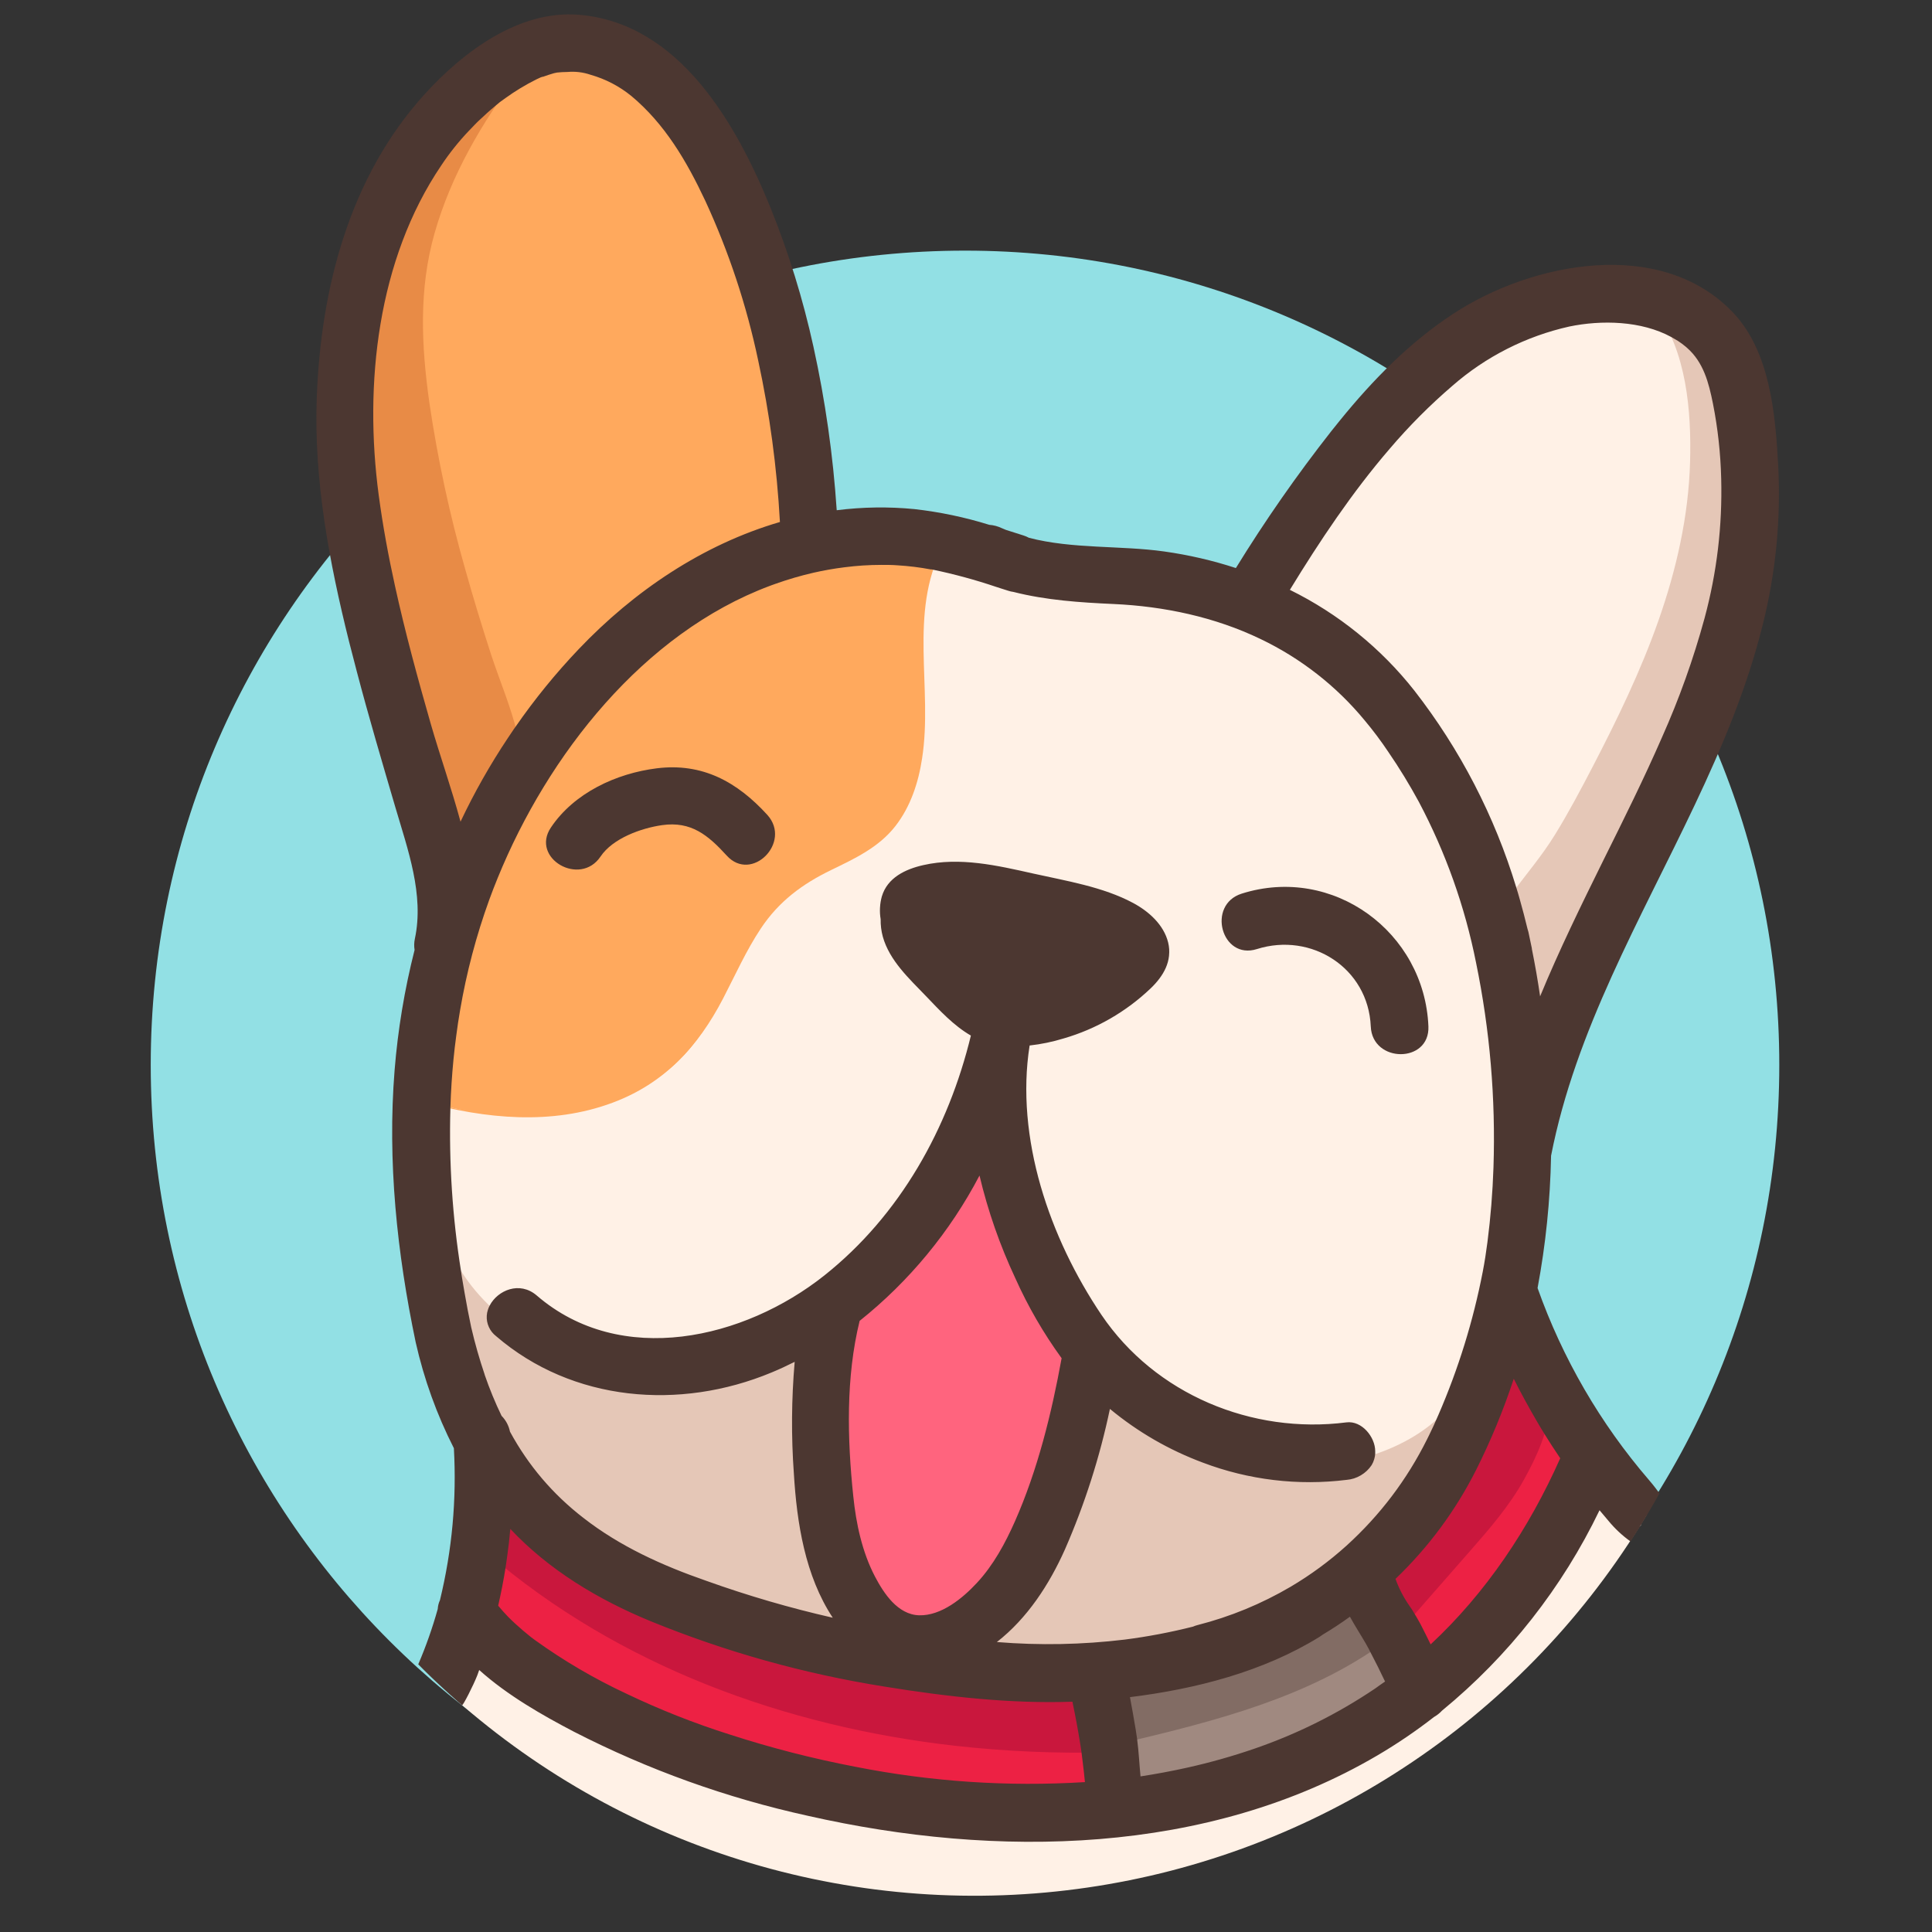 <svg xmlns="http://www.w3.org/2000/svg" xmlns:xlink="http://www.w3.org/1999/xlink" width="500" zoomAndPan="magnify" viewBox="0 0 375 375" height="500" preserveAspectRatio="xMidYMid meet" version="1.0"><rect x="0" y="0" width="375" height="375" fill="#333333" stroke="none"/><defs><clipPath id="78192e5651"><path d="M 29.258 48.648 L 345.359 48.648 L 345.359 364.746 L 29.258 364.746 Z M 29.258 48.648 " clip-rule="nonzero"/></clipPath><clipPath id="65482f98fc"><path d="M 61 2 L 345.641 2 L 345.641 358 L 61 358 Z M 61 2 " clip-rule="nonzero"/></clipPath></defs><g clip-path="url(#78192e5651)"><path fill="#92e0e4" d="M 187.309 48.648 C 100.02 48.648 29.258 119.41 29.258 206.699 C 29.258 293.988 100.02 364.746 187.309 364.746 C 274.598 364.746 345.359 293.988 345.359 206.699 C 345.359 119.41 274.598 48.648 187.309 48.648 " fill-opacity="1" fill-rule="nonzero"/></g><path fill="#fff1e6" d="M 84.867 200.41 C 83.57 218.863 83.988 237.672 89.051 255.461 C 94.113 273.25 104.172 290.051 119.285 300.73 C 133.148 310.523 150.215 314.578 167.004 317.125 C 158.914 298.613 150.789 277.312 159.141 258.914 C 163.977 248.25 173.648 240.566 179.777 230.594 C 183.676 224.238 186.055 217.09 188.406 210.016 L 196.605 185.254 L 196.285 212.082 C 196.172 221.164 196.129 230.555 199.707 238.91 C 204.344 249.73 215 259.086 213.367 270.746 C 212.703 275.457 210.043 279.609 208.059 283.938 C 202.496 296.117 201.488 311.402 190.91 319.629 C 192.863 322.141 196.441 322.52 199.617 322.707 C 213.383 323.496 227.715 324.199 240.41 318.832 C 254.273 312.965 264.27 300.676 272.832 288.328 C 276.691 282.762 280.422 277.051 283.059 270.809 C 290.941 252.133 288.355 230.699 293.59 211.113 C 296.684 199.547 302.43 188.895 308.121 178.359 C 321.707 153.191 335.5 127.168 338.453 98.715 C 339.766 86.117 338.184 71.832 328.574 63.59 C 316.164 52.969 296.281 57.828 283.754 68.375 C 271.227 78.918 263.234 93.711 252.168 105.762 C 249.141 109.059 245.793 112.203 241.695 113.961 C 234.984 116.891 227.316 115.832 220.07 114.707 L 188.164 109.832 C 182.625 108.984 177.02 108.125 171.434 108.633 C 166 109.133 160.75 110.867 155.777 113.148 C 136.441 121.859 120.844 137.555 109.473 155.449 C 98.102 173.344 90.66 193.457 84.441 213.707 Z M 84.867 200.41 " fill-opacity="1" fill-rule="nonzero"/><path fill="#fff1e6" d="M 83.938 200.41 C 82.406 222.77 83.301 245.938 92.062 266.871 C 99.797 285.332 113.203 300.586 131.68 308.742 C 142.809 313.652 154.793 316.195 166.723 318.043 C 167.117 318.133 167.438 318.02 167.688 317.699 C 167.934 317.375 167.961 317.035 167.773 316.68 C 160.488 299.977 152.113 279.871 158.977 261.664 C 162.234 253.031 168.727 246.395 174.477 239.379 C 179.812 232.859 183.891 225.629 186.719 217.691 C 190.59 207.074 193.914 196.238 197.473 185.504 L 195.645 185.258 C 195.512 196.215 195.188 207.184 195.301 218.141 C 195.398 227.582 196.793 236.48 201.609 244.715 C 205.844 251.93 212.48 259.309 212.57 268.125 C 212.629 273.43 209.863 277.941 207.664 282.566 C 206.035 286.113 204.656 289.758 203.527 293.492 C 200.594 302.703 198.082 312.645 190.23 319.004 C 190.055 319.188 189.965 319.402 189.965 319.66 C 189.965 319.914 190.055 320.133 190.23 320.316 C 193.176 323.578 197.688 323.562 201.773 323.789 C 207.609 324.184 213.453 324.285 219.301 324.094 C 230.09 323.602 240.559 321.039 249.551 314.875 C 257.859 309.172 264.465 301.414 270.43 293.344 C 277.141 284.133 283.5 274.543 286.609 263.445 C 289.594 252.707 290.152 241.488 291.301 230.445 C 292.598 217.938 295.355 206.277 300.695 194.852 C 310.609 173.598 323.332 153.863 331.438 131.758 C 335.52 120.941 338.188 109.789 339.438 98.297 C 340.309 89.352 339.824 79.707 335.777 71.512 C 326.969 53.684 305.207 54.066 289.965 62.883 C 271.199 73.711 263.398 95.375 247.465 109.086 C 236.973 118.133 223.27 114.305 210.891 112.375 L 191.984 109.461 C 186.02 108.535 179.926 107.371 173.852 107.543 C 163.164 107.844 152.867 112.812 144.023 118.453 C 135.418 124.02 127.766 130.676 121.059 138.426 C 106.328 155.219 96.582 175.602 89.148 196.484 C 87.148 202.094 85.316 207.766 83.555 213.461 C 83.207 214.609 85.004 215.098 85.352 213.961 C 97.617 174.199 117.062 130.23 158.164 113.141 C 163.746 110.816 169.562 109.324 175.648 109.414 C 181.953 109.504 188.227 110.766 194.445 111.727 C 205.488 113.426 216.641 115.766 227.789 116.652 C 232.633 117.031 237.66 116.793 242.164 114.789 C 246.668 112.785 250.262 109.273 253.512 105.66 C 260.379 98.043 266.031 89.449 272.473 81.488 C 278.727 73.762 285.805 66.586 294.977 62.375 C 303.477 58.5 313.898 56.859 322.645 60.883 C 342.629 70.117 338.832 98.215 334.574 115.375 C 329.133 137.199 318.484 157.246 307.875 176.922 C 302.691 186.52 297.438 196.172 294.008 206.574 C 290.68 216.762 289.727 227.441 288.727 238.047 C 287.699 249.031 286.551 260.219 282.219 270.473 C 277.887 280.727 271.035 290.117 264.031 298.605 C 257.473 306.594 249.688 313.93 240.039 317.98 C 229.727 322.328 218.32 322.602 207.297 322.172 C 202.535 321.977 195.086 322.832 191.594 318.973 L 191.594 320.285 C 198.066 315.066 201.109 307.348 203.586 299.641 C 204.891 295.578 206.059 291.445 207.598 287.492 C 209.32 283.023 211.945 278.969 213.449 274.438 C 216.18 266.195 212.613 258.594 208.23 251.676 C 205.836 247.859 203.219 244.156 201.258 240.094 C 198.844 235.094 197.793 229.66 197.402 224.141 C 196.496 211.262 197.402 198.129 197.523 185.23 C 197.52 185 197.441 184.797 197.289 184.625 C 197.137 184.453 196.945 184.352 196.715 184.32 C 196.488 184.289 196.277 184.336 196.082 184.465 C 195.891 184.59 195.762 184.762 195.695 184.984 C 192.43 194.828 189.27 204.719 185.883 214.527 C 182.664 224.078 177.781 232.688 171.242 240.355 C 165.828 246.781 160.168 253.152 157.207 261.141 C 154.121 269.465 154.18 278.52 155.785 287.152 C 157.754 297.727 161.906 307.766 166.223 317.586 L 167.273 316.215 C 147.047 313.086 126.422 307.691 111.441 292.867 C 97.051 278.691 89.445 259.16 86.637 239.418 C 84.793 226.508 84.914 213.398 85.801 200.41 C 85.883 199.219 84.02 199.227 83.938 200.41 Z M 83.938 200.41 " fill-opacity="1" fill-rule="nonzero"/><path fill="#ff647e" d="M 165.098 251.84 C 162.977 266.016 162.383 280.254 163.309 294.559 C 163.598 299.133 164.051 303.785 165.871 307.973 C 167.691 312.16 171.016 315.977 175.43 317.289 C 180.711 318.816 186.504 316.453 190.492 312.676 C 194.48 308.898 197.031 303.875 199.492 298.965 L 207.172 283.691 C 210.051 277.945 213.008 271.852 212.562 265.441 C 212.211 260.477 209.84 255.91 207.516 251.512 L 191.672 221.48 L 166.02 249.949 Z M 165.098 251.84 " fill-opacity="1" fill-rule="nonzero"/><path fill="#fff1e6" d="M 318.453 295.922 C 318.453 295.969 318.5 296.027 318.527 296.078 L 318.254 296.242 C 316.801 298.582 315.281 300.879 313.703 303.133 C 312.125 305.387 310.484 307.598 308.785 309.766 C 307.086 311.93 305.328 314.051 303.516 316.121 C 301.699 318.191 299.832 320.211 297.906 322.18 C 295.98 324.148 294.004 326.066 291.977 327.926 C 289.949 329.789 287.871 331.594 285.746 333.344 C 283.617 335.094 281.445 336.781 279.227 338.414 C 277.008 340.043 274.746 341.613 272.441 343.121 C 270.141 344.633 267.797 346.074 265.414 347.457 C 263.031 348.836 260.613 350.152 258.16 351.402 C 255.703 352.652 253.219 353.836 250.699 354.949 C 248.184 356.062 245.637 357.109 243.062 358.086 C 240.484 359.062 237.887 359.969 235.262 360.801 C 232.637 361.637 229.992 362.402 227.328 363.094 C 224.66 363.785 221.98 364.402 219.277 364.949 C 216.578 365.492 213.867 365.965 211.141 366.363 C 208.418 366.762 205.684 367.086 202.941 367.336 C 200.199 367.586 197.449 367.762 194.699 367.863 C 191.945 367.965 189.191 367.988 186.441 367.941 C 183.688 367.891 180.938 367.77 178.188 367.57 C 175.441 367.371 172.703 367.098 169.969 366.754 C 167.238 366.406 164.52 365.984 161.809 365.488 C 159.098 364.996 156.406 364.426 153.727 363.785 C 151.047 363.145 148.391 362.434 145.75 361.648 C 143.109 360.859 140.496 360.004 137.902 359.078 C 135.309 358.148 132.742 357.152 130.203 356.086 C 127.664 355.02 125.156 353.883 122.68 352.68 C 120.203 351.477 117.762 350.207 115.352 348.871 C 112.945 347.535 110.574 346.137 108.242 344.672 C 105.91 343.207 103.621 341.68 101.371 340.09 C 99.121 338.504 96.918 336.852 94.758 335.145 C 92.598 333.438 90.488 331.672 88.426 329.848 L 87.633 329.102 L 87.172 328.691 C 87.207 327.477 87.379 326.281 87.695 325.105 C 88.789 320.277 89.883 315.445 90.977 310.613 C 92.133 305.527 93.285 300.445 94.426 295.355 C 94.867 293.441 95.293 291.578 95.711 289.715 C 95.742 289.59 95.77 289.461 95.793 289.336 L 95.793 289.207 C 95.941 288.535 96.09 287.859 96.246 287.195 L 96.418 288.582 L 96.418 288.641 L 96.523 289.469 L 96.566 289.848 L 96.566 290.141 L 96.688 291.055 L 96.871 291.242 L 97.066 291.422 C 97.094 291.461 97.129 291.492 97.172 291.52 C 97.199 291.551 97.23 291.582 97.27 291.609 C 98.414 292.719 99.609 293.77 100.824 294.773 C 101.688 295.477 102.555 296.16 103.449 296.809 C 112.859 303.746 123.82 308.348 135.094 311.996 L 135.301 312.074 C 137.941 312.922 140.602 313.711 143.273 314.48 C 144.809 314.926 146.352 315.344 147.887 315.77 L 150.125 316.371 C 153.555 317.281 157.008 318.184 160.473 319.039 L 160.578 319.039 L 162.516 319.512 C 163.637 319.777 164.754 320.047 165.879 320.301 C 180.262 323.633 194.855 326.066 209.453 326.129 L 212.891 326.129 L 214.73 326.066 C 215.031 326.066 215.328 326.066 215.625 326.031 L 216.723 325.98 C 217.746 325.934 218.766 325.867 219.793 325.785 C 220.824 325.703 221.711 325.621 222.664 325.523 C 223.605 325.426 224.531 325.316 225.469 325.203 C 226.961 325.012 228.453 324.785 229.941 324.52 C 236.031 323.527 241.879 321.738 247.48 319.152 C 249.832 318.027 252.094 316.742 254.266 315.301 C 256.484 313.824 258.602 312.215 260.617 310.469 L 261.512 309.672 C 261.742 309.473 261.973 309.27 262.199 309.055 L 263.375 307.945 L 264.047 307.297 L 264.703 306.641 C 265.508 305.828 266.293 304.992 267.066 304.145 L 267.609 303.539 L 268.715 302.285 C 270.273 300.445 271.758 298.562 273.188 296.562 C 274.172 295.199 275.105 293.805 276.016 292.398 C 276.762 291.219 277.504 290.043 278.191 288.836 C 282.566 281.152 286.387 273.203 289.66 264.988 C 290.473 263 291.281 261.027 292.074 259.07 C 292.238 258.668 292.402 258.258 292.574 257.848 C 292.68 257.578 292.789 257.305 292.902 257.035 C 292.945 256.902 293.008 256.773 293.051 256.648 C 293.105 256.758 293.156 256.879 293.199 256.992 C 293.328 257.266 293.445 257.551 293.566 257.832 C 294.074 258.98 294.574 260.121 295.059 261.27 C 295.488 262.246 295.93 263.223 296.383 264.184 C 296.789 265.062 297.203 265.949 297.621 266.812 C 298.168 267.938 298.73 269.051 299.309 270.16 C 299.656 270.836 300.016 271.523 300.395 272.188 C 300.414 272.246 300.441 272.301 300.477 272.352 C 301.066 273.41 301.664 274.465 302.297 275.496 C 303.527 277.539 304.871 279.504 306.324 281.398 C 306.727 281.91 307.113 282.41 307.531 282.887 C 307.836 283.262 308.145 283.633 308.465 283.984 C 309.633 285.332 310.879 286.613 312.191 287.82 C 314.594 290.004 317.32 292.047 318.805 294.879 Z M 318.453 295.922 " fill-opacity="1" fill-rule="nonzero"/><path fill="#fff1e6" d="M 319.551 294.125 C 319.395 294.387 319.23 294.648 319.082 294.91 L 318.453 295.922 C 316.562 291.766 311.977 288.953 308.918 285.617 L 308.73 285.414 C 308.441 285.094 308.148 284.773 307.859 284.438 C 307.539 284.074 307.227 283.691 306.906 283.305 C 304.57 280.414 302.488 277.348 300.664 274.109 C 300.375 273.609 300.098 273.102 299.82 272.617 L 299.68 272.371 C 299.328 271.738 298.992 271.098 298.652 270.449 C 298.105 269.406 297.578 268.352 297.078 267.281 C 296.676 266.457 296.281 265.629 295.891 264.777 C 295.504 263.93 295.184 263.242 294.832 262.477 C 294.715 262.199 294.578 261.918 294.461 261.633 C 294.172 260.992 293.879 260.336 293.598 259.695 C 293.508 259.488 293.41 259.27 293.32 259.055 L 293.18 259.398 C 293.059 259.68 292.953 259.965 292.836 260.254 L 292.68 260.629 C 292.676 260.648 292.676 260.672 292.68 260.695 C 292.613 260.844 292.551 261 292.484 261.164 L 292.059 262.207 L 291.992 262.371 C 291.566 263.422 291.129 264.473 290.688 265.523 C 290.691 265.539 290.691 265.555 290.688 265.566 C 287.395 273.809 283.543 281.785 279.137 289.492 C 277.559 292.176 275.871 294.789 274.055 297.316 C 272.785 299.09 271.449 300.828 270.043 302.531 C 269.766 302.852 269.496 303.168 269.23 303.496 C 268.961 303.824 268.484 304.344 268.109 304.754 C 267.738 305.164 267.363 305.598 266.949 306.012 C 266.531 306.43 266 306.996 265.523 307.504 L 264.859 308.168 L 264.188 308.801 C 263.824 309.152 263.441 309.492 263.078 309.82 C 262.848 310.039 262.617 310.238 262.383 310.449 L 261.641 311.109 C 260.938 311.699 260.238 312.281 259.508 312.848 C 255.547 315.945 251.281 318.539 246.707 320.629 C 242.133 322.719 237.375 324.242 232.441 325.203 C 228.645 325.906 224.82 326.395 220.973 326.68 L 219.734 326.785 C 218.848 326.852 217.969 326.91 217.082 326.961 C 216.871 326.961 216.672 326.961 216.461 326.961 L 215.574 327 L 214.992 327 C 214.434 327 213.875 327.043 213.316 327.051 C 213.07 327.051 212.824 327.051 212.57 327.051 L 210.371 327.051 C 201.07 326.984 191.84 326.156 182.68 324.57 C 169.18 322.316 155.879 319.223 142.773 315.293 L 142.691 315.293 C 140.207 314.562 137.762 313.797 135.359 313.004 C 134.824 312.84 134.301 312.66 133.781 312.488 C 121.918 308.652 110.348 303.5 100.629 295.676 L 100.594 295.676 C 99.332 294.648 98.094 293.59 96.902 292.465 C 96.848 292.422 96.793 292.375 96.746 292.324 L 96.598 292.18 L 96.207 291.816 C 95.918 293.082 95.633 294.359 95.352 295.625 C 95.207 296.219 95.074 296.816 94.949 297.414 C 93.988 301.605 93.035 305.805 92.086 310.008 C 92.004 310.359 91.93 310.707 91.855 311.059 C 91.629 311.969 91.422 312.891 91.223 313.801 C 90.699 316.09 90.176 318.371 89.664 320.656 C 89.051 323.387 87.969 326.352 88.281 329.055 C 88.32 329.332 88.363 329.594 88.426 329.863 L 87.633 329.117 L 87.172 328.707 C 86.867 328.422 86.562 328.156 86.262 327.871 C 86.434 324.695 87.582 321.402 88.277 318.348 C 89.02 314.98 89.766 311.641 90.566 308.258 C 92.176 301.133 93.789 294.008 95.402 286.883 C 95.664 285.719 97.453 286.219 97.191 287.383 C 97.148 287.605 97.098 287.836 97.043 288.059 C 96.992 288.285 96.977 288.367 96.941 288.523 C 96.871 288.812 96.805 289.102 96.746 289.395 C 96.742 289.422 96.742 289.449 96.746 289.477 C 96.746 289.566 96.699 289.664 96.68 289.75 C 96.652 289.832 96.629 289.914 96.613 289.996 L 96.977 289.996 C 97.059 290.008 97.137 290.035 97.207 290.074 C 97.309 290.117 97.398 290.18 97.477 290.258 C 98.832 291.57 100.227 292.816 101.684 293.984 C 101.703 293.996 101.727 294.012 101.742 294.031 C 102.242 294.426 102.734 294.82 103.234 295.207 C 112.539 302.348 123.43 307.062 134.602 310.73 C 136.422 311.336 138.254 311.91 140.09 312.453 L 143.512 313.465 C 146.738 314.414 150.012 315.359 153.324 316.27 L 153.414 316.27 C 155.785 316.926 158.168 317.559 160.562 318.168 L 161.203 318.332 C 162.98 318.781 164.77 319.219 166.551 319.637 C 169.305 320.289 172.066 320.895 174.836 321.453 L 174.879 321.453 C 179.055 322.312 183.258 323.051 187.465 323.645 L 187.504 323.645 C 189.918 323.988 192.332 324.285 194.758 324.527 C 198.484 324.906 202.215 325.152 205.941 325.27 C 206.641 325.27 207.336 325.309 208.035 325.309 L 210.207 325.309 C 210.625 325.309 211.047 325.309 211.457 325.309 C 211.48 325.316 211.504 325.316 211.527 325.309 C 211.863 325.309 212.195 325.309 212.523 325.309 L 214.582 325.242 L 215.031 325.242 C 216.312 325.188 217.594 325.105 218.871 325.012 C 220.102 324.906 221.332 324.785 222.555 324.652 C 223.926 324.5 225.297 324.312 226.668 324.094 C 229.594 323.645 232.496 323.066 235.387 322.348 C 239.785 321.262 244.004 319.68 248.035 317.605 C 252.062 315.531 255.801 313.023 259.246 310.074 C 259.699 309.703 260.141 309.328 260.578 308.918 L 261.281 308.293 C 261.777 307.855 262.246 307.41 262.691 306.953 C 262.914 306.734 263.129 306.527 263.348 306.305 C 263.562 306.082 263.793 305.863 264.012 305.633 C 264.227 305.402 264.652 304.969 264.965 304.633 C 265.277 304.301 265.605 303.957 265.926 303.598 C 275.781 292.719 282.727 278.773 288.621 264.844 C 289.844 261.969 291.023 259.094 292.172 256.254 C 292.434 255.605 293.508 255.203 293.871 256.027 C 295.453 259.645 297.039 263.281 298.777 266.828 C 299.18 267.668 299.613 268.496 300.039 269.332 C 300.238 269.727 300.457 270.129 300.672 270.523 C 301.418 271.918 302.164 273.297 303.012 274.652 C 303.062 274.75 303.117 274.844 303.176 274.938 C 304.492 277.035 305.922 279.059 307.465 280.996 C 307.82 281.449 308.211 281.91 308.559 282.359 C 308.91 282.805 309.449 283.41 309.902 283.926 C 312.141 286.414 314.793 288.441 317.129 290.816 C 318.098 291.801 318.906 292.906 319.551 294.125 Z M 319.551 294.125 " fill-opacity="1" fill-rule="nonzero"/><path fill="#ed2144" d="M 96.746 289.418 C 95.125 295.238 93.691 301.105 92.445 307.012 C 91.906 309.523 91.422 312.23 92.398 314.59 C 93.508 317.273 96.215 318.898 98.75 320.328 L 128.801 337.285 C 131.535 338.902 134.359 340.352 137.27 341.629 C 142.832 343.934 148.844 344.938 154.801 345.84 C 170 348.148 185.262 349.945 200.586 351.227 C 204.906 351.594 209.648 351.801 213.129 349.223 C 214.09 341.738 213.766 334.309 212.16 326.934 C 212.051 326.07 211.699 325.324 211.102 324.695 C 210.398 324.23 209.625 324.012 208.781 324.035 C 194.895 323.016 181.062 321.469 167.289 319.391 C 161.16 318.465 155.039 317.445 149 316.023 C 139.734 313.832 130.781 310.75 122.133 306.77 C 113.484 302.793 105.32 297.996 97.633 292.383 Z M 96.746 289.418 " fill-opacity="1" fill-rule="nonzero"/><path fill="#ed2144" d="M 95.844 289.172 C 94.352 294.602 92.988 300.074 91.801 305.566 C 90.996 309.293 90.117 313.293 92.547 316.625 C 94.98 319.957 99.625 321.844 103.152 323.84 L 117.637 332.039 C 126.496 337.039 135.102 342.727 145.129 345.035 C 155.383 347.398 166.051 348.469 176.48 349.715 C 182.105 350.387 187.734 350.988 193.379 351.52 C 198.051 351.965 202.973 352.809 207.672 352.203 C 210.422 351.855 213.891 351.152 214.234 348.062 C 214.805 342.871 214.758 337.688 214.09 332.508 C 213.711 329.527 213.824 324.309 210.289 323.324 C 208.133 322.699 205.523 322.863 203.301 322.676 C 200.445 322.438 197.586 322.176 194.734 321.887 C 183.336 320.754 171.949 319.332 160.652 317.414 C 137.965 313.562 116.715 305.105 98.074 291.578 C 97.105 290.879 96.172 292.488 97.133 293.188 C 104.207 298.332 111.684 302.797 119.566 306.586 C 127.445 310.371 135.605 313.422 144.039 315.73 C 162.605 320.777 182.305 322.707 201.453 324.367 C 203.457 324.547 205.605 324.496 207.574 324.867 C 209.305 325.203 210.496 325.488 211.301 327.18 C 211.664 328.312 211.887 329.473 211.965 330.66 C 212.793 335.766 213.414 341.727 212.504 346.875 C 212.004 349.672 209.906 350.086 207.215 350.402 C 205.332 350.574 203.449 350.574 201.566 350.402 C 196.414 350.035 191.266 349.492 186.137 348.953 C 176.16 347.906 166.219 346.637 156.312 345.148 C 151.785 344.562 147.312 343.703 142.891 342.566 C 138.039 341.219 133.684 338.961 129.312 336.5 C 119.652 331.035 109.992 325.586 100.34 320.152 C 98.312 319.004 96.031 317.914 94.488 316.113 C 91.98 313.191 92.906 309.492 93.637 306.102 C 94.82 300.59 96.195 295.125 97.684 289.707 C 97.754 289.461 97.727 289.223 97.598 289 C 97.473 288.777 97.285 288.629 97.035 288.562 C 96.789 288.492 96.551 288.52 96.328 288.648 C 96.105 288.773 95.957 288.961 95.887 289.207 Z M 95.844 289.172 " fill-opacity="1" fill-rule="nonzero"/><path fill="#ed2144" d="M 263.301 306.109 L 278.125 325.488 C 286.238 317.203 293.848 308.484 300.957 299.32 C 303.332 296.25 305.691 293.066 306.965 289.402 C 308.238 285.734 308.301 281.449 306.219 278.164 C 304.625 275.645 301.977 273.969 300.18 271.59 C 297.324 267.797 296.555 262.207 292.402 259.918 L 279.52 285.258 C 275.961 292.258 272.152 299.551 265.695 304.016 Z M 263.301 306.109 " fill-opacity="1" fill-rule="nonzero"/><path fill="#ed2144" d="M 262.496 306.566 L 277.32 325.941 C 277.391 326.07 277.492 326.176 277.613 326.258 C 277.738 326.34 277.871 326.391 278.02 326.406 C 278.164 326.426 278.309 326.41 278.445 326.359 C 278.586 326.312 278.707 326.234 278.809 326.129 C 284.609 320.164 290.168 314.004 295.48 307.645 C 299.957 302.219 305.562 296.406 307.898 289.633 C 310.043 283.387 308.18 278.238 303.609 273.812 C 300.902 271.195 299.434 268.414 297.801 265.09 C 296.609 262.656 295.234 260.559 292.902 259.129 C 292.68 259.004 292.445 258.973 292.199 259.035 C 291.953 259.102 291.766 259.246 291.637 259.465 C 287.441 267.723 283.238 275.977 279.035 284.23 C 275.469 291.234 271.793 298.492 265.262 303.203 C 264.301 303.898 265.227 305.508 266.203 304.805 C 272.434 300.336 276.246 293.754 279.691 287.039 C 284.238 278.18 288.727 269.281 293.238 260.402 L 291.969 260.73 C 296.535 263.594 297.234 269.941 300.859 273.758 C 303.297 276.316 306.02 278.305 306.758 281.957 C 307.492 285.609 306.258 289.512 304.422 292.746 C 301.059 298.656 296.281 303.875 291.902 309.008 C 287.281 314.473 282.465 319.75 277.461 324.84 L 278.953 325.023 L 264.137 305.648 C 263.391 304.711 261.805 305.648 262.527 306.586 Z M 262.496 306.566 " fill-opacity="1" fill-rule="nonzero"/><path fill="#a08980" d="M 214.641 324.629 L 217.625 345.34 C 217.781 346.43 217.996 347.621 218.863 348.32 C 219.727 349.023 221.098 348.879 222.262 348.68 C 231.344 347.047 240.211 344.633 248.867 341.434 C 257.52 338.234 265.828 334.301 273.785 329.629 C 272.02 324.242 269.074 319.332 266.156 314.465 C 265.352 313.125 264.309 311.625 262.742 311.52 C 261.762 311.555 260.867 311.852 260.059 312.406 C 253.34 316.148 246.352 319.281 239.09 321.809 C 231.828 324.34 224.402 326.223 216.812 327.461 Z M 214.641 324.629 " fill-opacity="1" fill-rule="nonzero"/><path fill="#ffa95d" d="M 182.746 106.137 C 177.996 114.816 179.016 125.34 179.332 135.199 C 179.645 145.059 178.586 156.148 171.211 162.773 C 166.371 167.105 159.637 168.676 154.418 172.531 C 144.316 179.984 141.914 194.145 133.742 203.695 C 127.77 210.719 118.824 214.824 109.695 216.145 C 100.57 217.461 91.234 216.156 82.332 213.699 C 83.914 204.441 85.492 195.184 87.066 185.922 C 88.559 177.277 90.051 168.566 93.258 160.406 C 98.996 145.879 109.875 133.957 121.738 123.77 C 129.656 116.941 138.195 110.66 147.836 106.582 C 157.477 102.508 168.297 100.734 178.48 103.094 C 179.441 103.312 180.629 103.914 180.449 104.875 Z M 182.746 106.137 " fill-opacity="1" fill-rule="nonzero"/><path fill="#ffa95d" d="M 182.543 106.016 C 177.676 115.391 178.898 125.953 179.121 136.133 C 179.332 146.023 178.113 157.438 169.555 163.797 C 165.363 166.902 160.301 168.469 155.91 171.25 C 152.652 173.371 149.934 176.047 147.754 179.27 C 142.391 186.98 139.746 196.348 133.586 203.535 C 126.129 212.215 114.598 216.203 103.398 216.418 C 100.516 216.473 97.645 216.32 94.785 215.973 C 91.719 215.605 87.461 215.359 84.637 214.043 C 82.863 213.215 82.758 212.609 83.086 210.711 L 83.906 205.879 L 85.555 196.191 C 87.508 184.633 88.902 172.582 93.07 161.531 C 97.023 151.016 103.738 141.812 111.473 133.762 C 119.926 124.961 129.574 116.703 140.207 110.66 C 146 107.277 152.172 104.859 158.723 103.402 C 162.062 102.688 165.438 102.32 168.855 102.297 C 170.973 102.297 179.77 102.035 180.211 104.973 C 180.254 105.266 180.703 105.145 180.656 104.848 C 180.188 101.707 173.371 101.984 170.965 101.867 C 165.492 101.66 160.129 102.32 154.875 103.848 C 144.375 106.828 135.012 112.723 126.539 119.5 C 109.473 133.055 94.875 149.531 89.668 171.219 C 86.328 185.133 84.52 199.539 82.109 213.609 C 82.078 213.754 82.133 213.848 82.273 213.891 C 94.203 217.156 107.066 218.445 118.867 214.047 C 128.918 210.324 135.504 203.145 140.348 193.816 C 142.719 189.254 144.824 184.508 147.672 180.223 C 151.168 174.969 155.688 171.605 161.309 168.879 C 165.918 166.645 170.586 164.473 173.805 160.332 C 176.75 156.543 178.277 151.871 178.98 147.184 C 181.09 133.598 176.316 119.016 182.945 106.246 C 183.082 105.988 182.68 105.75 182.543 106.016 Z M 182.543 106.016 " fill-opacity="1" fill-rule="nonzero"/><path fill="#ffa95d" d="M 88.254 167.664 L 71.445 96.531 C 70.148 91.043 68.867 85.516 68.57 79.895 C 68.27 74.277 69.047 68.551 70 62.957 C 71.945 51.582 74.832 40.164 80.691 30.246 C 86.555 20.328 95.91 12.004 107.16 9.438 C 109.441 8.852 111.746 8.707 114.082 9.008 C 118.145 9.648 121.633 12.227 124.668 15.012 C 134.645 24.18 141.488 36.328 146.047 49.109 C 150.602 61.891 153.004 75.281 155.188 88.652 C 156.031 93.781 156.844 98.98 156.262 104.145 C 156.164 105.484 155.824 106.754 155.238 107.961 C 154.5 109.18 153.586 110.246 152.496 111.16 L 130.961 131.281 C 118.242 143.152 105.305 155.309 97.043 170.609 Z M 88.254 167.664 " fill-opacity="1" fill-rule="nonzero"/><path fill="#ffa95d" d="M 88.484 167.598 C 82.422 141.953 75.758 116.359 70.359 90.574 C 67.578 77.363 69.398 64.297 72.668 51.336 C 75.496 40.156 80.125 29.098 88.328 20.73 C 96.09 12.762 109.875 4.855 120.516 11.965 C 129.895 18.219 136.719 28.875 141.551 38.883 C 146.852 49.93 149.984 61.859 152.34 73.836 C 153.547 79.949 154.637 86.102 155.523 92.273 C 156.074 95.613 156.293 98.973 156.172 102.355 C 156.039 104.699 155.793 106.719 154.441 108.676 C 153.281 110.148 151.98 111.48 150.535 112.672 C 140.32 122.211 129.91 131.594 119.965 141.41 C 111.105 150.145 102.852 159.527 96.852 170.473 C 96.773 170.609 96.801 170.715 96.938 170.789 C 97.07 170.867 97.176 170.84 97.254 170.703 C 103.41 159.473 111.941 149.906 121.055 140.984 C 130.797 131.453 140.91 122.293 150.879 112.992 C 152.734 111.262 154.949 109.594 155.875 107.141 C 156.836 104.578 156.773 101.449 156.664 98.766 C 156.395 92.281 155.016 85.789 153.875 79.387 C 151.629 66.801 148.738 54.215 143.637 42.363 C 139.098 31.855 132.742 21.758 124.043 14.156 C 120.195 10.789 115.84 8.297 110.621 8.664 C 105.609 9.008 100.617 11.055 96.371 13.648 C 87.246 19.23 80.738 28.129 76.59 37.855 C 71.836 49.383 69.102 61.371 68.391 73.82 C 67.914 81.609 69.449 89.055 71.223 96.59 C 73.074 104.43 74.926 112.266 76.777 120.102 L 88.035 167.723 C 88.105 168.016 88.559 167.895 88.484 167.598 Z M 88.484 167.598 " fill-opacity="1" fill-rule="nonzero"/><path fill="#e5c7b7" d="M 85.27 239.277 C 87.715 249.473 96.379 257.027 105.605 261.984 C 109.449 264.145 113.52 265.723 117.816 266.723 C 131.238 269.57 144.832 263.875 157.336 258.316 C 156.863 263.484 156.734 268.664 156.941 273.848 C 157.152 279.035 157.699 284.184 158.582 289.297 C 159.465 294.41 160.68 299.445 162.227 304.398 C 163.77 309.355 165.633 314.188 167.809 318.898 C 157.609 319.039 147.738 315.484 138.352 311.5 C 128.844 307.453 119.488 302.875 111.195 296.711 C 102.906 290.551 95.711 282.688 91.453 273.32 C 89.215 268.332 87.777 263.004 86.383 257.707 L 82.652 243.645 Z M 85.27 239.277 " fill-opacity="1" fill-rule="nonzero"/><path fill="#e5c7b7" d="M 84.406 239.523 C 87.73 252.453 99.898 261.297 111.816 265.867 C 127.473 271.902 143.383 265.5 157.84 259.105 L 156.441 258.301 C 155.988 263.512 155.875 268.727 156.098 273.953 C 156.32 279.176 156.883 284.363 157.777 289.516 C 158.672 294.668 159.895 299.742 161.449 304.734 C 163 309.727 164.867 314.602 167.051 319.352 L 167.848 317.953 C 156.938 317.953 146.695 314.094 136.824 309.809 C 127.512 305.754 118.332 301.102 110.301 294.82 C 103.031 289.133 96.688 282.066 92.684 273.707 C 88.148 264.258 86.227 253.43 83.57 243.344 C 83.488 243.117 83.336 242.949 83.121 242.836 C 82.906 242.727 82.68 242.703 82.445 242.77 C 82.211 242.836 82.031 242.973 81.902 243.176 C 81.777 243.383 81.734 243.605 81.781 243.844 C 84.555 254.383 86.555 265.738 91.473 275.539 C 95.738 283.961 102.293 291.043 109.742 296.75 C 117.988 303.078 127.348 307.758 136.859 311.848 C 146.73 316.09 156.938 319.824 167.809 319.816 C 167.977 319.812 168.129 319.766 168.27 319.684 C 168.414 319.598 168.523 319.484 168.605 319.34 C 168.688 319.199 168.73 319.043 168.73 318.879 C 168.734 318.715 168.695 318.559 168.617 318.414 C 166.48 313.734 164.656 308.934 163.145 304.016 C 161.633 299.098 160.441 294.105 159.574 289.031 C 158.707 283.961 158.172 278.855 157.965 273.715 C 157.758 268.574 157.883 263.441 158.34 258.316 C 158.406 257.57 157.512 257.258 156.938 257.52 C 143.332 263.543 128.246 269.773 113.371 264.473 C 101.676 260.312 89.422 251.578 86.195 239.039 C 86.109 238.812 85.961 238.645 85.746 238.535 C 85.531 238.426 85.309 238.406 85.078 238.469 C 84.844 238.531 84.664 238.664 84.535 238.867 C 84.406 239.074 84.363 239.293 84.406 239.527 Z M 84.406 239.523 " fill-opacity="1" fill-rule="nonzero"/><path fill="#e5c7b7" d="M 212.539 266.254 C 212.891 275.844 209.969 285.348 205.418 293.828 C 200.871 302.309 194.758 309.777 188.352 316.93 C 187.855 317.406 187.488 317.969 187.25 318.617 C 186.684 320.648 189.066 322.223 191.09 322.848 C 204.508 327.031 218.996 322.938 232.395 318.645 C 243.668 315.031 255.25 311.059 264.004 303.086 C 272.758 295.109 277.812 283.91 282.645 273.051 C 276.918 280.324 267.582 283.781 258.461 285.406 C 254.504 286.109 250.387 286.523 246.531 285.496 C 243.496 284.699 240.754 283.051 238.07 281.426 L 211.504 265.406 Z M 212.539 266.254 " fill-opacity="1" fill-rule="nonzero"/><path fill="#e5c7b7" d="M 211.609 266.254 C 211.938 280.012 206.055 292.672 198.105 303.59 C 196.086 306.371 193.93 309.039 191.707 311.656 C 190.105 313.539 187.137 315.805 186.398 318.227 C 185.125 322.445 191.312 323.973 194.129 324.578 C 206.703 327.27 219.609 323.645 231.555 319.859 C 242.156 316.492 253.059 312.906 261.945 305.992 C 272.496 297.793 278.141 285.406 283.41 273.492 C 283.797 272.617 282.664 271.477 281.918 272.363 C 278.133 276.984 273.09 280.07 267.5 282.055 C 261.707 284.117 254.824 285.781 248.703 284.945 C 242.098 284.012 236.078 279.16 230.496 275.793 L 211.945 264.613 C 211.727 264.508 211.5 264.492 211.266 264.562 C 211.035 264.633 210.855 264.773 210.734 264.98 C 210.609 265.191 210.574 265.414 210.629 265.652 C 210.68 265.891 210.805 266.078 211.004 266.215 L 232.203 279.012 C 237.832 282.402 243.422 286.586 250.199 286.98 C 256.406 287.336 263.129 285.711 268.902 283.527 C 274.441 281.441 279.461 278.312 283.23 273.691 L 281.742 272.559 C 277.418 282.336 272.957 292.465 265.457 300.281 C 257.621 308.48 246.988 312.789 236.445 316.305 C 225.262 320.031 213.496 324.02 201.551 323.617 C 198.43 323.555 195.371 323.102 192.371 322.254 C 190.133 321.59 187.27 320.844 188.949 317.566 C 189.559 316.371 191.008 315.254 191.879 314.242 C 195.465 310.148 198.797 305.859 201.871 301.371 C 208.871 290.938 213.711 278.969 213.414 266.262 C 213.414 266.004 213.32 265.785 213.141 265.602 C 212.957 265.422 212.738 265.328 212.48 265.328 C 212.223 265.328 212.004 265.422 211.82 265.602 C 211.641 265.785 211.547 266.004 211.547 266.262 Z M 211.609 266.254 " fill-opacity="1" fill-rule="nonzero"/><path fill="#e88b46" d="M 99.66 14.09 C 89.559 27.383 81.676 43.035 81.074 59.723 C 80.965 64.031 81.18 68.328 81.715 72.605 C 84.242 95.344 90.906 117.418 98.395 139.047 C 99.398 141.961 100.43 145.008 99.887 148.051 C 99.504 149.617 98.918 151.109 98.133 152.52 L 89.648 169.355 C 85.809 163.461 83.453 156.738 81.363 150.023 C 76.234 133.523 72.5 116.488 71.352 99.281 C 70.977 93.578 70.879 87.871 70.785 82.137 C 70.664 75.109 70.543 68.062 71.441 61.094 C 72.004 56.848 72.93 52.684 74.223 48.602 C 75.512 44.516 77.148 40.578 79.129 36.781 C 81.109 32.984 83.402 29.387 86.012 25.988 C 88.621 22.594 91.508 19.449 94.664 16.555 Z M 99.66 14.09 " fill-opacity="1" fill-rule="nonzero"/><path fill="#e88b46" d="M 98.855 13.621 C 86.91 29.449 78.828 47.766 80.344 67.926 C 81.984 89.82 88.09 111.27 95.016 132.02 C 96.008 135 97.098 137.98 98.051 140.961 C 99.273 144.828 99.281 147.945 97.516 151.633 C 94.727 157.434 91.734 163.148 88.852 168.902 L 90.488 168.902 C 84.777 159.891 81.914 149.25 79.18 139.031 C 76.195 128.105 74.094 117.008 72.871 105.75 C 71.844 94.789 71.445 83.812 71.68 72.809 C 71.805 62.828 73.23 53.074 76.973 43.742 C 79.012 38.695 81.578 33.938 84.676 29.461 C 87.77 24.984 91.32 20.902 95.32 17.211 C 96.203 16.398 94.883 15.086 94 15.898 C 90.523 19.117 87.379 22.629 84.566 26.441 C 81.754 30.25 79.324 34.289 77.273 38.559 C 75.223 42.828 73.59 47.25 72.379 51.828 C 71.164 56.406 70.387 61.055 70.051 65.781 C 69.211 77.594 69.648 89.828 70.598 101.625 C 71.547 112.887 73.406 123.992 76.176 134.949 C 79.105 146.789 82.25 159.414 88.852 169.824 C 88.934 169.965 89.051 170.074 89.191 170.156 C 89.336 170.234 89.488 170.273 89.652 170.273 C 89.816 170.273 89.969 170.234 90.109 170.156 C 90.254 170.074 90.367 169.965 90.453 169.824 L 97.848 155.09 C 99.945 150.918 101.578 147.461 100.48 142.699 C 99.25 137.383 97.008 132.199 95.32 127.047 C 93.555 121.602 91.875 116.121 90.332 110.605 C 87.297 99.98 84.973 89.195 83.355 78.262 C 81.773 67.086 81.25 56.145 84.367 45.203 C 87.559 34.023 93.496 23.828 100.465 14.598 C 101.211 13.633 99.57 12.711 98.855 13.656 Z M 98.855 13.621 " fill-opacity="1" fill-rule="nonzero"/><path fill="#e5c7b7" d="M 322.07 59.559 C 324.711 62.844 326.148 66.934 327.133 71.043 C 330.406 84.688 329.117 99.129 325.344 112.648 C 321.57 126.168 315.414 138.891 308.867 151.305 C 304.883 158.871 300.703 166.41 295.109 172.879 C 294.176 173.781 293.5 174.844 293.074 176.07 C 292.895 177.027 292.895 177.984 293.074 178.941 C 294.266 188.051 295.453 197.164 296.637 206.277 C 306.449 186.898 315.422 167.172 324.18 147.324 C 328.93 136.559 333.645 125.715 336.617 114.32 C 339.594 102.922 340.785 90.887 338.414 79.359 C 337.004 72.48 333.695 65.199 327.18 62.582 Z M 322.07 59.559 " fill-opacity="1" fill-rule="nonzero"/><path fill="#e5c7b7" d="M 321.266 60.027 C 327.379 68.082 328.312 79.852 328.043 89.621 C 327.754 100.188 325.383 110.586 321.879 120.527 C 318.434 130.297 313.906 139.641 309.121 148.848 C 306.793 153.316 304.43 157.789 301.789 162.059 C 299.27 166.152 296.199 169.699 293.387 173.551 C 290.574 177.406 292.746 183.523 293.312 187.883 L 295.723 206.246 C 295.824 207.059 296.988 207.633 297.449 206.715 C 307.688 186.48 317.066 165.832 326.172 145.074 C 334.605 125.855 342.777 105.219 340.102 83.816 C 339.035 75.348 336.156 65.48 327.656 61.75 C 326.566 61.27 325.621 62.875 326.715 63.352 C 335.328 67.137 337.707 77.594 338.48 86.074 C 339.414 96.254 337.879 106.516 335.113 116.309 C 332.301 126.25 328.246 135.773 324.09 145.211 C 319.895 154.758 315.625 164.273 311.273 173.754 C 306.305 184.516 301.16 195.195 295.848 205.797 L 297.578 206.27 L 295.406 189.625 L 294.402 181.906 C 294.254 180.758 294.035 179.602 293.961 178.457 C 293.789 176.004 294.648 174.887 296.133 173.105 C 302.52 165.406 307.211 156.582 311.789 147.766 C 321.035 129.828 329.207 110.676 329.898 90.219 C 330.25 80 329.289 67.547 322.891 59.117 C 322.145 58.18 320.559 59.117 321.281 60.055 Z M 321.266 60.027 " fill-opacity="1" fill-rule="nonzero"/><path fill="#c9173d" d="M 95.367 300.93 C 127.695 328.855 171.949 340.227 214.664 339.215 L 212.027 328.617 C 211.863 327.742 211.539 326.926 211.062 326.172 C 209.805 324.457 207.336 324.285 205.227 324.234 C 184.48 323.707 164.023 319.309 143.957 313.996 C 126.578 309.398 108.215 303.301 97.395 288.969 C 96.914 289.477 96.508 290.039 96.176 290.652 C 95.848 291.27 95.605 291.918 95.449 292.598 C 95.293 293.281 95.23 293.969 95.262 294.668 C 95.293 295.367 95.414 296.047 95.629 296.711 Z M 95.367 300.93 " fill-opacity="1" fill-rule="nonzero"/><path fill="#c9173d" d="M 94.711 301.586 C 120.062 323.34 152.367 335.121 185.324 338.848 C 195.078 339.938 204.859 340.367 214.672 340.137 C 214.816 340.137 214.953 340.102 215.082 340.039 C 215.211 339.973 215.32 339.883 215.406 339.77 C 215.492 339.652 215.551 339.523 215.578 339.383 C 215.609 339.242 215.605 339.102 215.566 338.961 L 213.793 331.895 C 213.316 330.012 213.047 327.773 212.062 326.074 C 210.512 323.461 207.344 323.371 204.605 323.281 C 194.32 322.902 184.117 321.777 174 319.906 C 163.977 318.086 154.062 315.715 144.211 313.102 C 136.285 311 128.359 308.676 120.859 305.328 C 112.113 301.445 104.066 296.102 98.191 288.492 C 98.117 288.363 98.02 288.258 97.898 288.176 C 97.773 288.094 97.641 288.047 97.492 288.027 C 97.348 288.008 97.203 288.023 97.062 288.074 C 96.926 288.121 96.805 288.199 96.699 288.305 C 96.18 288.883 95.738 289.512 95.379 290.203 C 95.02 290.891 94.75 291.613 94.574 292.367 C 94.398 293.125 94.32 293.891 94.344 294.668 C 94.363 295.445 94.48 296.203 94.695 296.949 C 94.77 297.191 94.918 297.371 95.137 297.492 C 95.359 297.613 95.59 297.641 95.832 297.574 C 96.074 297.508 96.262 297.367 96.387 297.152 C 96.516 296.934 96.551 296.703 96.492 296.461 C 96.316 295.871 96.215 295.273 96.191 294.66 C 96.168 294.051 96.223 293.445 96.352 292.844 C 96.484 292.246 96.688 291.676 96.961 291.129 C 97.238 290.582 97.578 290.078 97.984 289.617 L 96.492 289.43 C 108.914 305.535 129.391 311.273 148.238 316.105 C 160.301 319.297 172.508 321.766 184.863 323.512 C 191.184 324.348 197.539 324.906 203.922 325.129 C 205.332 325.086 206.727 325.203 208.109 325.48 C 210.348 326.098 210.809 328.086 211.309 330.039 C 212.109 333.176 212.898 336.316 213.672 339.469 L 214.574 338.289 C 172.305 339.191 128.531 328.223 95.926 300.281 C 95.023 299.5 93.688 300.812 94.613 301.594 Z M 94.711 301.586 " fill-opacity="1" fill-rule="nonzero"/><path fill="#c9173d" d="M 271.414 315.523 L 284.984 300.051 C 287.691 297.086 290.215 293.965 292.551 290.699 C 295.137 286.922 297.164 282.867 298.645 278.535 C 299.777 275.191 300.516 271.352 298.844 268.242 C 298.012 266.875 296.988 265.672 295.766 264.637 L 292.492 261.551 C 290.656 268.074 288.105 274.301 284.84 280.238 C 281.578 286.18 277.688 291.672 273.164 296.719 C 271.281 298.82 269.238 300.922 268.297 303.59 C 267.359 306.258 267.887 309.695 270.309 311.156 Z M 271.414 315.523 " fill-opacity="1" fill-rule="nonzero"/><path fill="#c9173d" d="M 272.07 316.188 L 285.238 301.16 C 289.113 296.742 292.969 292.309 295.832 287.137 C 298.188 282.879 300.633 277.738 300.746 272.781 C 300.879 267.344 296.781 264.277 293.148 260.859 C 293.031 260.746 292.891 260.668 292.73 260.629 C 292.574 260.586 292.414 260.59 292.254 260.629 C 292.098 260.672 291.961 260.754 291.844 260.867 C 291.727 260.98 291.645 261.117 291.598 261.277 C 290.012 266.879 287.898 272.27 285.254 277.457 C 282.613 282.645 279.488 287.523 275.887 292.098 C 272.078 296.906 261.723 306.043 269.871 311.969 C 270.832 312.676 271.766 311.059 270.801 310.367 C 265.328 306.371 271.727 299.828 274.531 296.609 C 277.324 293.418 279.875 290.043 282.188 286.488 C 287.156 278.809 290.883 270.566 293.371 261.766 L 291.805 262.141 C 293.691 263.922 296.035 265.664 297.512 267.832 C 299.277 270.422 299 273.484 298.258 276.359 C 296.914 281.184 294.816 285.656 291.969 289.773 C 285.945 298.801 277.84 306.707 270.699 314.852 C 269.953 315.746 271.219 317.086 272.012 316.172 Z M 272.07 316.188 " fill-opacity="1" fill-rule="nonzero"/><path fill="#826c64" d="M 217.992 337.344 C 235.586 333.133 253.711 328.684 268.266 317.969 L 262.816 311.008 C 262.012 309.977 261.051 308.859 259.746 308.77 C 258.664 308.688 257.68 309.344 256.762 309.949 C 249.723 314.652 241.715 317.66 233.781 320.637 L 218.23 326.465 C 218.016 326.492 217.805 326.543 217.602 326.617 C 217.398 326.688 217.207 326.785 217.023 326.898 C 216.84 327.016 216.672 327.148 216.52 327.301 C 216.363 327.453 216.23 327.617 216.113 327.801 C 215.996 327.98 215.898 328.176 215.824 328.375 C 215.746 328.578 215.695 328.785 215.664 329 C 215.633 329.215 215.625 329.43 215.645 329.645 C 215.66 329.859 215.699 330.07 215.762 330.277 L 216.371 336.555 Z M 217.992 337.344 " fill-opacity="1" fill-rule="nonzero"/><path fill="#826c64" d="M 218.266 338.238 C 235.863 334.027 253.891 329.547 268.766 318.742 C 268.895 318.668 268.996 318.57 269.078 318.445 C 269.16 318.324 269.211 318.188 269.227 318.043 C 269.246 317.898 269.23 317.754 269.184 317.617 C 269.133 317.477 269.059 317.355 268.953 317.25 C 266.926 314.664 265.039 311.715 262.727 309.375 C 261.496 308.121 260.102 307.465 258.359 308.004 C 255.676 308.836 253.141 311.125 250.648 312.477 C 247.281 314.211 243.832 315.766 240.301 317.133 C 233.648 319.762 226.938 322.184 220.227 324.695 C 218.512 325.336 216.008 325.828 215.133 327.68 C 214.008 330.062 215.223 334.035 215.461 336.531 C 215.574 337.711 217.438 337.723 217.328 336.531 C 217.082 334.035 215.895 330.332 217.582 328.395 C 219.504 326.156 223.547 325.449 226.273 324.422 C 231.285 322.543 236.316 320.695 241.285 318.734 C 245.832 316.988 250.223 314.902 254.449 312.48 C 256.992 310.992 259.672 308.66 262.168 311.648 C 264.055 313.883 265.809 316.297 267.617 318.617 L 267.805 317.125 C 253.051 327.836 235.199 332.254 217.75 336.434 C 216.59 336.711 217.082 338.508 218.242 338.223 Z M 218.266 338.238 " fill-opacity="1" fill-rule="nonzero"/><path fill="#4c3731" d="M 127.48 149.129 C 119.605 150.113 111.434 153.898 106.93 160.621 C 102.926 166.582 112.59 172.195 116.57 166.246 C 118.934 162.723 124.438 160.742 128.5 160.16 C 134.145 159.348 137.449 162.113 141.059 166.07 C 145.891 171.398 153.734 163.492 148.945 158.176 C 143.094 151.762 136.344 148.027 127.48 149.129 Z M 127.48 149.129 " fill-opacity="1" fill-rule="nonzero"/><path fill="#4c3731" d="M 243.961 184.215 C 254.539 180.871 265.582 187.891 266.066 199.234 C 266.367 206.387 277.535 206.426 277.254 199.234 C 276.508 180.93 258.754 167.844 241.016 173.453 C 234.172 175.617 237.086 186.391 243.961 184.215 Z M 243.961 184.215 " fill-opacity="1" fill-rule="nonzero"/><g clip-path="url(#65482f98fc)"><path fill="#4c3731" d="M 261.332 276.195 C 243.012 278.535 224.215 270.754 213.785 255.328 C 203.742 240.422 197.008 221.047 199.848 202.93 C 202.09 202.68 204.285 202.227 206.441 201.566 C 209.613 200.645 212.633 199.359 215.496 197.711 C 218.359 196.059 220.984 194.094 223.375 191.809 C 225.789 189.492 227.578 186.527 226.73 183.055 C 225.879 179.582 222.926 176.98 219.914 175.371 C 214.082 172.238 206.918 171.094 200.527 169.66 C 193.57 168.105 186.301 166.41 179.203 168.027 C 175.742 168.812 172.23 170.457 171.152 174.125 C 170.762 175.539 170.688 176.965 170.934 178.41 C 170.91 179.562 171.051 180.695 171.352 181.809 C 172.664 186.48 176.48 189.953 179.727 193.34 C 182.41 196.141 185.094 199.07 188.465 201.016 C 184.102 219.094 174.707 235.996 159.98 247.691 C 144.48 259.992 120.539 265.656 104.18 251.574 C 100.855 248.703 96.59 250.559 95.047 253.504 C 94.898 253.781 94.781 254.066 94.688 254.367 C 94.691 254.383 94.691 254.398 94.688 254.41 C 95.031 254.719 95.375 255.031 95.723 255.328 C 95.844 255.441 95.961 255.539 96.082 255.641 C 96.449 255.945 96.828 256.246 97.18 256.535 L 97.484 256.781 L 98.035 257.207 L 98.648 257.652 C 98.824 257.797 98.996 257.914 99.176 258.047 L 99.863 258.531 C 100.324 258.855 100.785 259.16 101.258 259.465 L 102.277 260.113 L 102.859 260.473 C 103.32 260.746 103.785 261.023 104.246 261.281 L 104.32 261.328 L 104.434 261.387 L 105.551 262.008 C 109.402 264.164 113.473 265.746 117.773 266.746 C 120.215 267.254 122.684 267.5 125.176 267.492 L 126.637 267.492 C 126.996 267.492 127.383 267.492 127.719 267.43 L 127.949 267.43 C 128.836 267.363 129.719 267.281 130.598 267.172 L 131.344 267.066 C 131.746 267.016 132.148 266.953 132.543 266.879 L 132.922 266.879 C 133.316 266.812 133.723 266.738 134.117 266.656 L 135.109 266.457 L 135.914 266.277 C 136.66 266.098 137.402 265.91 138.148 265.719 L 138.254 265.719 L 139 265.5 L 140.043 265.203 C 140.363 265.105 140.699 265.008 141.012 264.906 C 141.527 264.75 142.027 264.586 142.543 264.414 C 142.832 264.324 143.125 264.219 143.414 264.113 C 144.234 263.84 145.062 263.543 145.883 263.227 L 147.105 262.766 L 148.328 262.289 L 149.953 261.633 L 151.496 260.992 L 152.48 260.574 L 153.457 260.164 L 154.77 259.582 C 155.305 259.352 155.836 259.129 156.359 258.891 L 156.805 258.695 L 157.281 258.973 L 157.238 259.508 C 157.242 259.527 157.242 259.551 157.238 259.57 C 157.238 259.898 157.184 260.23 157.164 260.559 C 157.141 260.887 157.117 261.223 157.098 261.559 C 157.098 262.109 157.02 262.66 156.992 263.215 C 156.992 263.406 156.992 263.617 156.992 263.816 C 156.992 264.293 156.992 264.77 156.938 265.246 C 156.938 265.918 156.938 266.582 156.887 267.246 C 156.836 267.91 156.887 268.535 156.887 269.176 L 156.887 270.18 C 156.887 270.18 156.887 270.145 156.887 270.129 C 156.887 270.113 156.887 270.129 156.887 270.094 C 156.887 269.914 156.938 269.734 156.969 269.555 C 157.016 269.184 157.082 268.809 157.156 268.43 C 157.156 268.289 157.199 268.141 157.23 267.992 C 157.281 267.73 157.344 267.469 157.402 267.207 C 157.492 266.789 157.582 266.375 157.684 265.965 C 157.746 265.711 157.82 265.465 157.887 265.219 C 157.887 265.574 157.887 265.965 157.887 266.297 C 157.887 266.633 157.887 267.043 157.887 267.402 C 157.887 267.914 157.887 268.414 157.887 268.891 C 157.887 269.957 157.887 271.031 157.93 272.098 C 157.977 273.164 158 274.227 158.066 275.293 C 158.684 287.082 161.012 298.523 165.043 309.621 C 165.402 310.625 165.789 311.625 166.176 312.602 C 166.961 314.59 167.805 316.559 168.699 318.512 C 168.734 318.594 168.762 318.684 168.781 318.773 C 168.785 318.836 168.785 318.895 168.781 318.957 L 170.762 319.359 L 170.836 319.359 L 171.129 319.422 C 172.082 319.605 173.043 319.785 174.008 319.957 C 175.141 320.164 176.242 320.359 177.398 320.547 L 178.996 320.809 L 180.582 321.051 C 181.246 321.164 181.918 321.262 182.582 321.352 L 183.773 321.523 L 185.438 321.746 C 186.184 321.836 186.883 321.934 187.605 322.016 L 189.605 322.246 L 189.559 322.246 C 189.48 322.207 189.406 322.164 189.336 322.109 L 189.113 321.984 L 189.031 321.926 C 188.914 321.855 188.801 321.777 188.695 321.695 L 188.59 321.613 C 188.457 321.512 188.332 321.406 188.211 321.293 C 188.027 321.117 187.863 320.93 187.719 320.727 C 187.664 320.664 187.621 320.598 187.586 320.523 C 187.582 320.508 187.582 320.488 187.586 320.473 C 187.551 320.426 187.523 320.375 187.504 320.32 C 187.488 320.293 187.473 320.262 187.457 320.234 C 187.438 320.188 187.426 320.141 187.414 320.09 L 187.414 319.988 C 187.414 319.988 187.414 319.988 187.414 319.941 C 187.414 319.898 187.414 319.941 187.414 319.941 C 187.387 319.855 187.371 319.77 187.359 319.68 C 187.352 319.574 187.352 319.469 187.359 319.359 C 187.363 319.152 187.395 318.949 187.449 318.75 C 187.688 318.109 188.055 317.551 188.547 317.074 C 189.41 316.113 190.262 315.148 191.109 314.176 C 191.84 313.34 192.566 312.492 193.281 311.633 L 194.086 310.672 C 194.406 310.285 194.727 309.926 195.031 309.508 L 196.105 308.176 C 196.156 308.121 196.203 308.059 196.242 307.996 C 196.688 307.438 197.121 306.879 197.559 306.312 C 197.852 305.926 198.141 305.566 198.426 305.156 C 198.707 304.746 198.934 304.477 199.172 304.137 L 200.094 302.383 C 200.121 302.336 200.148 302.293 200.176 302.25 C 200.535 301.75 200.879 301.234 201.223 300.723 C 201.242 300.699 201.258 300.676 201.273 300.648 C 201.461 300.066 201.652 299.477 201.84 298.891 C 201.945 298.562 202.051 298.219 202.16 297.875 C 202.273 297.531 202.309 297.383 202.391 297.129 L 202.453 297.039 L 202.504 296.957 L 202.801 296.445 C 203.02 296.094 203.219 295.734 203.43 295.379 C 203.809 294.715 204.176 294.043 204.531 293.367 C 204.637 293.031 204.75 292.703 204.859 292.367 C 204.973 292.031 205.121 291.547 205.262 291.145 C 205.523 290.332 205.812 289.527 206.098 288.73 C 206.383 287.934 206.695 287.137 207.008 286.355 C 207.164 285.965 207.328 285.609 207.492 285.191 C 207.656 284.773 207.828 284.445 208 284.035 C 208.551 282.828 209.164 281.637 209.758 280.43 C 209.863 280.062 209.953 279.684 210.051 279.332 C 210.051 279.297 210.051 279.266 210.051 279.23 C 210.059 279.172 210.074 279.113 210.094 279.059 C 210.094 278.984 210.133 278.91 210.141 278.832 C 210.191 278.648 210.234 278.469 210.273 278.281 C 210.438 277.559 210.586 276.836 210.719 276.113 C 210.773 275.859 210.816 275.598 210.863 275.367 C 210.906 275.242 210.945 275.113 210.988 274.988 C 211.035 274.863 211.117 274.637 211.168 274.461 L 211.242 274.234 L 211.242 274.145 C 211.309 273.953 211.363 273.758 211.422 273.566 C 211.48 273.371 211.488 273.34 211.52 273.23 C 211.547 273.117 211.578 273.008 211.617 272.895 C 211.652 272.781 211.617 272.895 211.617 272.848 L 211.727 272.426 C 211.801 272.133 211.867 271.852 211.938 271.566 C 212.004 271.285 212.055 270.992 212.109 270.711 C 212.152 270.426 212.203 270.145 212.242 269.867 C 212.277 269.594 212.316 269.332 212.348 269.062 C 212.348 269.062 212.348 269.027 212.348 268.996 C 212.348 268.707 212.398 268.414 212.422 268.117 L 212.422 268.066 C 212.422 267.828 212.422 267.582 212.422 267.32 L 212.422 267.281 C 212.422 267.098 212.422 266.902 212.367 266.707 C 212.316 266.516 212.367 266.477 212.332 266.359 L 211.668 265.812 C 211.668 265.812 211.668 265.812 211.668 265.777 C 211.867 265.891 212.062 266.008 212.258 266.129 L 212.406 266.215 L 213.262 266.73 L 214.113 267.246 L 237.793 281.539 C 240.477 283.164 243.215 284.812 246.258 285.609 C 250.141 286.637 254.258 286.219 258.188 285.52 C 258.762 285.422 259.328 285.309 259.902 285.191 C 260.148 285.141 260.395 285.094 260.648 285.035 C 261.027 284.953 261.395 284.871 261.797 284.773 L 262.465 284.609 C 263.039 284.477 263.602 284.328 264.168 284.172 L 264.816 283.984 L 265.645 283.73 L 266.305 283.523 L 266.469 283.469 C 266.57 283.129 266.633 282.781 266.656 282.426 C 266.668 282.258 266.668 282.09 266.656 281.918 C 266.918 279.059 264.336 275.816 261.332 276.195 Z M 166.855 256.379 C 171.668 252.535 176.035 248.234 179.953 243.484 C 183.875 238.73 187.262 233.629 190.121 228.172 C 191.754 235.051 194.07 241.691 197.07 248.094 C 199.531 253.582 202.527 258.762 206.059 263.629 C 204.152 274.363 201.469 285.301 197.062 295.273 C 195.168 299.559 192.855 303.836 189.648 307.281 C 186.891 310.262 182.723 313.691 178.43 313.562 C 174.281 313.438 171.547 309.285 169.816 305.977 C 167.34 301.23 166.164 295.734 165.625 290.445 C 164.449 279.281 164.164 267.305 166.855 256.379 Z M 87.344 207.684 C 87.066 208.527 86.793 209.367 86.523 210.211 L 85.941 212.074 L 85.359 213.945 C 85.324 214.051 85.27 214.152 85.203 214.242 C 85.375 214.316 85.562 214.375 85.742 214.438 C 86.094 214.562 86.449 214.672 86.812 214.758 L 86.883 214.758 L 87.23 214.84 L 87.426 214.883 C 87.523 211.754 87.73 208.625 88.031 205.516 C 87.797 206.281 87.566 206.992 87.344 207.684 Z M 261.332 276.195 C 243.012 278.535 224.215 270.754 213.785 255.328 C 203.742 240.422 197.008 221.047 199.848 202.93 C 202.09 202.68 204.285 202.227 206.441 201.566 C 209.613 200.645 212.633 199.359 215.496 197.711 C 218.359 196.059 220.984 194.094 223.375 191.809 C 225.789 189.492 227.578 186.527 226.73 183.055 C 225.879 179.582 222.926 176.98 219.914 175.371 C 214.082 172.238 206.918 171.094 200.527 169.66 C 193.57 168.105 186.301 166.41 179.203 168.027 C 175.742 168.812 172.23 170.457 171.152 174.125 C 170.762 175.539 170.688 176.965 170.934 178.41 C 170.91 179.562 171.051 180.695 171.352 181.809 C 172.664 186.48 176.48 189.953 179.727 193.34 C 182.41 196.141 185.094 199.07 188.465 201.016 C 184.102 219.094 174.707 235.996 159.98 247.691 C 144.48 259.992 120.539 265.656 104.18 251.574 C 100.855 248.703 96.59 250.559 95.047 253.504 C 94.898 253.781 94.781 254.066 94.688 254.367 C 94.691 254.383 94.691 254.398 94.688 254.41 C 95.031 254.719 95.375 255.031 95.723 255.328 C 95.844 255.441 95.961 255.539 96.082 255.641 C 96.449 255.945 96.828 256.246 97.18 256.535 L 97.484 256.781 L 98.035 257.207 L 98.648 257.652 C 98.824 257.797 98.996 257.914 99.176 258.047 L 99.863 258.531 C 100.324 258.855 100.785 259.16 101.258 259.465 L 102.277 260.113 L 102.859 260.473 C 103.32 260.746 103.785 261.023 104.246 261.281 L 104.32 261.328 L 104.434 261.387 L 105.551 262.008 C 109.402 264.164 113.473 265.746 117.773 266.746 C 120.215 267.254 122.684 267.5 125.176 267.492 L 126.637 267.492 C 126.996 267.492 127.383 267.492 127.719 267.43 L 127.949 267.43 C 128.836 267.363 129.719 267.281 130.598 267.172 L 131.344 267.066 C 131.746 267.016 132.148 266.953 132.543 266.879 L 132.922 266.879 C 133.316 266.812 133.723 266.738 134.117 266.656 L 135.109 266.457 L 135.914 266.277 C 136.66 266.098 137.402 265.91 138.148 265.719 L 138.254 265.719 L 139 265.5 L 140.043 265.203 C 140.363 265.105 140.699 265.008 141.012 264.906 C 141.527 264.75 142.027 264.586 142.543 264.414 C 142.832 264.324 143.125 264.219 143.414 264.113 C 144.234 263.84 145.062 263.543 145.883 263.227 L 147.105 262.766 L 148.328 262.289 L 149.953 261.633 L 151.496 260.992 L 152.48 260.574 L 153.457 260.164 L 154.77 259.582 C 155.305 259.352 155.836 259.129 156.359 258.891 L 156.805 258.695 L 157.281 258.973 L 157.238 259.508 C 157.242 259.527 157.242 259.551 157.238 259.57 C 157.238 259.898 157.184 260.23 157.164 260.559 C 157.141 260.887 157.117 261.223 157.098 261.559 C 157.098 262.109 157.02 262.66 156.992 263.215 C 156.992 263.406 156.992 263.617 156.992 263.816 C 156.992 264.293 156.992 264.77 156.938 265.246 C 156.938 265.918 156.938 266.582 156.887 267.246 C 156.836 267.91 156.887 268.535 156.887 269.176 L 156.887 270.18 C 156.887 270.18 156.887 270.145 156.887 270.129 C 156.887 270.113 156.887 270.129 156.887 270.094 C 156.902 269.91 156.93 269.734 156.969 269.555 C 157.016 269.184 157.082 268.809 157.156 268.43 C 157.156 268.289 157.199 268.141 157.23 267.992 C 157.281 267.73 157.344 267.469 157.402 267.207 C 157.492 266.789 157.582 266.375 157.684 265.965 C 157.746 265.711 157.82 265.465 157.887 265.219 C 157.887 265.574 157.887 265.965 157.887 266.297 C 157.887 266.633 157.887 267.043 157.887 267.402 C 157.887 267.914 157.887 268.414 157.887 268.891 C 157.887 269.957 157.887 271.031 157.93 272.098 C 157.977 273.164 158 274.227 158.066 275.293 C 158.684 287.082 161.012 298.523 165.043 309.621 C 165.402 310.625 165.789 311.625 166.176 312.602 C 166.961 314.59 167.805 316.559 168.699 318.512 C 168.734 318.594 168.762 318.684 168.781 318.773 C 168.785 318.836 168.785 318.895 168.781 318.957 L 170.762 319.359 L 170.836 319.359 L 171.129 319.422 C 172.082 319.605 173.043 319.785 174.008 319.957 C 175.141 320.164 176.242 320.359 177.398 320.547 L 178.996 320.809 L 180.582 321.051 C 181.246 321.164 181.918 321.262 182.582 321.352 L 183.773 321.523 L 185.438 321.746 C 186.184 321.836 186.883 321.934 187.605 322.016 L 189.605 322.246 L 189.559 322.246 L 189.336 322.109 L 189.113 321.984 L 189.031 321.926 C 188.914 321.855 188.801 321.777 188.695 321.695 L 188.59 321.613 C 188.457 321.512 188.332 321.406 188.211 321.293 C 188.027 321.117 187.863 320.93 187.719 320.727 C 187.664 320.664 187.621 320.598 187.586 320.523 C 187.582 320.508 187.582 320.488 187.586 320.473 C 187.551 320.426 187.523 320.375 187.504 320.32 C 187.488 320.293 187.473 320.262 187.457 320.234 C 187.438 320.188 187.426 320.141 187.414 320.09 L 187.414 319.988 C 187.414 319.988 187.414 319.988 187.414 319.941 C 187.414 319.898 187.414 319.941 187.414 319.941 C 187.387 319.855 187.371 319.77 187.359 319.68 C 187.352 319.574 187.352 319.469 187.359 319.359 C 187.363 319.152 187.395 318.949 187.449 318.75 C 187.688 318.109 188.055 317.551 188.547 317.074 C 189.41 316.113 190.262 315.148 191.109 314.176 C 191.84 313.34 192.566 312.492 193.281 311.633 L 194.086 310.672 C 194.406 310.285 194.727 309.926 195.031 309.508 L 196.105 308.176 C 196.156 308.121 196.203 308.059 196.242 307.996 C 196.688 307.438 197.121 306.879 197.559 306.312 C 197.852 305.926 198.141 305.566 198.426 305.156 C 198.707 304.746 198.934 304.477 199.172 304.137 L 200.094 302.383 C 200.121 302.336 200.148 302.293 200.176 302.25 C 200.535 301.75 200.879 301.234 201.223 300.723 C 201.242 300.699 201.258 300.676 201.273 300.648 C 201.461 300.066 201.652 299.477 201.84 298.891 C 201.945 298.562 202.051 298.219 202.16 297.875 C 202.273 297.531 202.309 297.383 202.391 297.129 L 202.453 297.039 L 202.504 296.957 L 202.801 296.445 C 203.02 296.094 203.219 295.734 203.43 295.379 C 203.809 294.715 204.176 294.043 204.531 293.367 C 204.637 293.031 204.75 292.703 204.859 292.367 C 204.973 292.031 205.121 291.547 205.262 291.145 C 205.523 290.332 205.812 289.527 206.098 288.73 C 206.383 287.934 206.695 287.137 207.008 286.355 C 207.164 285.965 207.328 285.609 207.492 285.191 C 207.656 284.773 207.828 284.445 208 284.035 C 208.551 282.828 209.164 281.637 209.758 280.43 C 209.863 280.062 209.953 279.684 210.051 279.332 C 210.051 279.297 210.051 279.266 210.051 279.23 C 210.059 279.172 210.074 279.113 210.094 279.059 C 210.094 278.984 210.133 278.91 210.141 278.832 C 210.191 278.648 210.234 278.469 210.273 278.281 C 210.438 277.559 210.586 276.836 210.719 276.113 C 210.773 275.859 210.816 275.598 210.863 275.367 C 210.906 275.242 210.945 275.113 210.988 274.988 C 211.035 274.863 211.117 274.637 211.168 274.461 L 211.242 274.234 L 211.242 274.145 C 211.309 273.953 211.363 273.758 211.422 273.566 C 211.48 273.371 211.488 273.34 211.52 273.23 C 211.547 273.117 211.578 273.008 211.617 272.895 C 211.652 272.781 211.617 272.895 211.617 272.848 L 211.727 272.426 C 211.801 272.133 211.867 271.852 211.938 271.566 C 212.004 271.285 212.055 270.992 212.109 270.711 C 212.152 270.426 212.203 270.145 212.242 269.867 C 212.277 269.594 212.316 269.332 212.348 269.062 C 212.348 269.062 212.348 269.027 212.348 268.996 C 212.348 268.707 212.398 268.414 212.422 268.117 L 212.422 268.066 C 212.422 267.828 212.422 267.582 212.422 267.32 L 212.422 267.281 C 212.422 267.098 212.422 266.902 212.367 266.707 C 212.316 266.516 212.367 266.477 212.332 266.359 L 211.668 265.812 C 211.668 265.812 211.668 265.812 211.668 265.777 C 211.867 265.891 212.062 266.008 212.258 266.129 L 212.406 266.215 L 213.262 266.73 L 214.113 267.246 L 237.793 281.539 C 240.477 283.164 243.215 284.812 246.258 285.609 C 250.141 286.637 254.258 286.219 258.188 285.52 C 258.762 285.422 259.328 285.309 259.902 285.191 C 260.148 285.141 260.395 285.094 260.648 285.035 C 261.027 284.953 261.395 284.871 261.797 284.773 L 262.465 284.609 C 263.039 284.477 263.602 284.328 264.168 284.172 L 264.816 283.984 L 265.645 283.73 L 266.305 283.523 L 266.469 283.469 C 266.57 283.129 266.633 282.781 266.656 282.426 C 266.668 282.258 266.668 282.09 266.656 281.918 C 266.918 279.059 264.336 275.816 261.332 276.195 Z M 166.855 256.379 C 171.668 252.535 176.035 248.234 179.953 243.484 C 183.875 238.73 187.262 233.629 190.121 228.172 C 191.754 235.051 194.07 241.691 197.07 248.094 C 199.531 253.582 202.527 258.762 206.059 263.629 C 204.152 274.363 201.469 285.301 197.062 295.273 C 195.168 299.559 192.855 303.836 189.648 307.281 C 186.891 310.262 182.723 313.691 178.43 313.562 C 174.281 313.438 171.547 309.285 169.816 305.977 C 167.34 301.23 166.164 295.734 165.625 290.445 C 164.449 279.281 164.164 267.305 166.855 256.379 Z M 86.523 210.211 L 85.941 212.074 L 85.359 213.945 C 85.324 214.051 85.27 214.152 85.203 214.242 C 85.375 214.316 85.562 214.375 85.742 214.438 C 86.094 214.562 86.449 214.672 86.812 214.758 L 86.883 214.758 L 87.23 214.84 L 87.426 214.883 C 87.523 211.754 87.73 208.625 88.031 205.516 C 87.797 206.215 87.566 206.918 87.344 207.617 C 87.066 208.527 86.762 209.367 86.523 210.211 Z M 345.156 90.516 C 344.617 80.516 343.613 68.246 336.344 60.629 C 322.309 45.926 297.273 50.941 282.137 60.863 C 273.613 66.438 266.477 73.73 260.082 81.602 L 258.387 83.711 C 251.715 92.207 245.547 101.059 239.883 110.258 C 235.344 108.777 230.711 107.707 225.984 107.043 C 217.566 105.852 208.133 106.59 199.715 104.383 C 199.383 104.203 199.035 104.055 198.672 103.938 C 197.531 103.566 196.395 103.203 195.258 102.855 L 194.453 102.516 C 193.68 102.148 192.871 101.93 192.02 101.867 C 187.27 100.391 182.426 99.375 177.48 98.816 C 172.449 98.328 167.422 98.402 162.406 99.035 C 161.695 88.336 160.188 77.754 157.887 67.285 C 155.859 58.051 153.078 49.051 149.543 40.285 C 142.953 24.09 131.863 4.445 112.344 2.867 C 100.676 1.918 89.863 10.094 82.43 18.277 C 67.793 34.398 62.23 56.062 61.477 77.383 C 60.918 93.266 63.91 109.117 67.75 124.52 C 68.246 126.453 68.742 128.371 69.238 130.273 C 71.566 139.145 74.168 147.93 76.75 156.73 C 79.141 164.871 82.355 173.633 80.527 182.203 C 80.371 182.93 80.352 183.656 80.469 184.387 C 78.52 192.062 77.227 199.844 76.59 207.738 C 75.176 225.414 77.055 243.219 80.684 260.531 C 82.301 267.695 84.77 274.551 88.098 281.098 C 88.652 291.059 87.754 300.887 85.398 310.582 C 85.145 311.129 85 311.703 84.965 312.305 C 83.941 315.969 82.684 319.547 81.184 323.043 C 82.84 324.723 84.531 326.352 86.262 327.93 C 86.562 328.215 86.867 328.484 87.172 328.766 L 89.676 331 C 89.902 331 91.855 327.199 92.66 325.137 C 92.777 324.809 92.891 324.473 93.012 324.145 C 98.484 329.062 105.254 332.91 111.375 336.113 C 125.828 343.523 140.992 348.973 156.855 352.457 C 193.34 360.723 234.348 360.125 267.363 340.719 C 271.184 338.473 274.844 335.988 278.34 333.266 C 278.922 332.934 279.441 332.523 279.898 332.031 C 286.348 326.734 292.148 320.809 297.305 314.25 C 302.461 307.688 306.848 300.652 310.469 293.137 C 311.035 293.82 311.594 294.492 312.176 295.164 C 313.43 296.695 314.863 298.035 316.473 299.188 C 316.562 299.133 318.918 295.32 319.133 294.977 C 319.348 294.633 319.445 294.453 319.602 294.195 C 320.246 293.121 321.488 290.961 322.109 289.855 C 321.324 288.828 321.062 288.434 320.066 287.27 C 315.34 281.781 311.16 275.906 307.523 269.641 C 303.891 263.379 300.863 256.832 298.441 250.008 C 300.023 241.551 300.895 233.02 301.059 224.414 C 301.059 224.414 301.059 224.371 301.059 224.34 C 305.824 199.965 318.41 178.492 328.953 156.23 C 334.32 144.91 339.152 133.383 342.172 121.16 C 344.68 111.094 345.676 100.879 345.156 90.516 Z M 266.941 327.723 C 259.617 332.66 251.777 336.566 243.422 339.438 C 239.176 340.898 234.863 342.113 230.48 343.09 C 227.496 343.762 224.254 344.355 221.375 344.797 C 221.145 342.418 221.031 339.961 220.727 337.672 C 220.727 337.508 220.684 337.336 220.66 337.172 C 220.637 337.008 220.613 336.891 220.594 336.746 L 220.457 335.824 C 220.121 333.684 219.711 331.547 219.324 329.414 C 232.105 327.836 245.211 324.473 256.152 317.691 C 256.344 317.574 256.527 317.445 256.703 317.305 C 258.523 316.207 260.289 315.066 262.02 313.801 C 262.98 315.566 264.086 317.258 265.105 319.02 L 265.566 319.852 C 265.566 319.852 265.566 319.914 265.621 319.941 C 265.746 320.18 265.875 320.41 266 320.688 C 266.992 322.559 267.926 324.465 268.84 326.383 C 268.207 326.805 267.582 327.262 266.941 327.723 Z M 274.105 312.48 L 273.605 311.738 C 272.457 310.102 271.539 308.344 270.863 306.461 C 277.27 300.316 282.477 293.289 286.484 285.371 C 289.367 279.633 291.812 273.715 293.82 267.617 C 295.25 270.488 296.801 273.289 298.406 276.047 C 298.621 276.418 298.844 276.793 299.074 277.172 C 299.309 277.551 299.547 277.918 299.785 278.336 C 300.77 279.922 301.781 281.496 302.84 283.043 C 296.793 296.676 288.398 309.211 277.684 319.176 C 277.051 317.879 276.41 316.574 275.746 315.293 C 275.402 314.629 275 313.98 274.621 313.332 Z M 210.109 341.66 C 210.297 343.074 210.445 344.492 210.586 345.906 C 195.602 346.828 180.742 345.836 166.012 342.926 C 157.754 341.344 149.625 339.258 141.625 336.664 C 134.727 334.48 128.016 331.824 121.492 328.699 C 115.312 325.809 109.453 322.375 103.91 318.391 L 103.105 317.797 C 102.59 317.371 102.07 316.961 101.555 316.52 C 100.547 315.664 99.559 314.762 98.617 313.816 C 97.945 313.129 97.32 312.398 96.695 311.664 C 97.246 309.254 97.723 306.824 98.109 304.383 C 98.168 304.039 98.223 303.68 98.266 303.336 C 98.312 302.996 98.379 302.594 98.422 302.25 C 98.684 300.43 98.895 298.59 99.051 296.758 C 106.551 304.746 116.102 310.477 126.281 314.672 C 140.949 320.66 156.113 324.895 171.762 327.379 C 183.691 329.309 196.016 330.719 208.156 330.301 C 208.715 332.969 209.223 335.652 209.648 338.344 C 209.699 338.656 209.742 338.969 209.797 339.281 L 209.93 340.207 C 209.984 340.691 210.051 341.176 210.109 341.66 Z M 104.953 15.027 L 105.305 14.895 L 105.418 14.895 C 106.117 14.648 106.812 14.402 107.527 14.207 L 108.125 14.082 C 108.797 14.012 109.469 13.973 110.145 13.969 C 111.672 13.836 113.164 14.016 114.617 14.508 C 117.543 15.344 120.188 16.719 122.551 18.637 C 129.039 24.055 133.266 31.246 136.891 38.965 C 141.477 48.902 144.898 59.223 147.156 69.93 C 149.395 80.285 150.801 90.746 151.383 101.32 C 136.398 105.695 123.051 114.734 112.336 125.988 C 107.855 130.695 103.77 135.715 100.07 141.059 C 99.824 141.395 99.586 141.73 99.371 142.07 C 99.152 142.414 98.871 142.816 98.625 143.176 C 95.145 148.387 92.066 153.824 89.387 159.488 C 87.648 153.051 85.398 146.699 83.629 140.566 C 81.094 131.719 78.648 122.777 76.672 113.758 C 75.383 107.91 74.297 102.016 73.504 96.074 C 70.641 74.566 73.242 50.434 85.664 32.086 C 87.254 29.695 89.039 27.461 91.02 25.379 C 91.371 25 91.766 24.633 92.129 24.223 C 92.496 23.816 93.062 23.301 93.547 22.859 C 94.152 22.281 94.77 21.727 95.395 21.184 L 96.188 20.512 L 96.984 19.855 L 97.027 19.82 L 97.082 19.777 L 98.117 19.031 C 100.008 17.668 101.996 16.465 104.082 15.422 C 104.441 15.246 104.828 15.086 105.164 14.918 Z M 163.91 110.109 C 166.293 109.801 168.684 109.645 171.082 109.645 C 172.121 109.645 173.148 109.645 174.191 109.727 C 176.363 109.855 178.52 110.121 180.656 110.523 L 180.828 110.523 L 181.105 110.578 C 185.234 111.441 189.297 112.547 193.297 113.895 L 194.258 114.207 L 195.688 114.66 C 196.027 114.773 196.371 114.852 196.727 114.898 C 203.035 116.504 209.684 116.949 216.148 117.238 C 225.945 117.68 235.824 119.766 244.691 124.043 C 248.59 125.91 252.242 128.176 255.648 130.836 C 259.055 133.496 262.133 136.496 264.883 139.828 C 266.539 141.805 268.082 143.863 269.512 146.008 C 271.641 149.117 273.602 152.332 275.402 155.645 C 280.621 165.512 284.324 175.922 286.504 186.871 C 289.195 199.969 290.32 213.203 289.883 226.57 C 289.719 231.441 289.332 236.301 288.711 241.102 C 288.465 243.023 288.168 244.941 287.801 246.84 C 285.945 256.41 283.078 265.672 279.199 274.617 C 279.055 274.957 278.906 275.293 278.75 275.629 C 278.461 276.316 278.152 276.977 277.824 277.648 C 277.566 278.215 277.281 278.781 277.008 279.332 C 273.082 287.211 267.863 294.105 261.348 300.02 C 258.004 303.035 254.395 305.688 250.523 307.98 C 244.836 311.32 238.801 313.805 232.41 315.434 C 232.117 315.508 231.832 315.609 231.555 315.73 C 227.191 316.832 222.781 317.668 218.32 318.242 C 210.059 319.234 201.781 319.395 193.488 318.719 C 199.395 314.121 203.668 307.543 206.695 300.766 C 210.543 291.969 213.457 282.867 215.434 273.469 C 220.867 277.961 226.887 281.438 233.492 283.902 C 237.934 285.582 242.512 286.703 247.227 287.27 C 251.941 287.836 256.656 287.824 261.371 287.242 C 262.359 287.16 263.281 286.867 264.133 286.363 C 264.988 285.859 265.691 285.195 266.238 284.371 C 266.457 284.008 266.621 283.621 266.738 283.215 C 266.84 282.875 266.902 282.527 266.926 282.172 C 266.938 282.004 266.938 281.836 266.926 281.664 C 266.926 278.945 264.344 275.703 261.34 276.082 C 243.02 278.426 224.223 270.645 213.793 255.215 C 203.75 240.312 197.016 220.934 199.855 202.816 C 202.098 202.566 204.293 202.113 206.449 201.453 C 209.621 200.531 212.641 199.246 215.504 197.598 C 218.367 195.949 220.992 193.98 223.383 191.699 C 225.797 189.379 227.586 186.414 226.738 182.941 C 225.887 179.469 222.934 176.867 219.922 175.258 C 214.09 172.129 206.926 170.98 200.535 169.551 C 193.578 167.992 186.309 166.301 179.211 167.918 C 175.75 168.699 172.238 170.348 171.16 174.012 C 170.77 175.426 170.695 176.855 170.941 178.301 C 170.918 179.453 171.059 180.586 171.359 181.695 C 172.672 186.371 176.488 189.844 179.734 193.227 C 182.418 196.027 185.102 198.957 188.473 200.902 C 184.109 218.98 174.715 235.883 159.988 247.578 C 144.488 259.883 120.547 265.547 104.188 251.461 C 100.863 248.59 96.598 250.445 95.055 253.391 C 94.906 253.668 94.789 253.957 94.695 254.254 C 94.574 254.617 94.504 254.984 94.48 255.367 C 94.434 256.137 94.57 256.875 94.891 257.578 C 95.211 258.285 95.68 258.871 96.289 259.344 C 111.137 272.125 131.984 273.789 149.73 266.41 C 151.266 265.777 152.766 265.078 154.246 264.332 C 153.621 271.562 153.566 278.801 154.09 286.039 C 154.664 295.574 156.262 305.855 161.637 313.996 C 153.316 312.105 145.141 309.719 137.105 306.84 C 128.555 303.875 120.316 300.148 113.207 294.598 C 107.293 290.023 102.555 284.457 98.988 277.887 C 98.742 276.703 98.195 275.676 97.352 274.809 C 96.105 272.227 95.016 269.578 94.082 266.863 L 94.082 266.828 C 93.059 263.812 92.184 260.75 91.465 257.645 C 90.988 255.41 90.559 253.176 90.168 250.895 C 90.051 250.254 89.945 249.621 89.84 248.973 C 89.707 248.227 89.586 247.48 89.477 246.684 C 87.816 236.25 87.129 225.75 87.418 215.188 C 87.414 215.121 87.414 215.051 87.418 214.98 C 87.516 211.852 87.723 208.719 88.023 205.613 C 88.172 204.086 88.352 202.551 88.559 201.027 C 88.773 199.367 89.02 197.719 89.305 196.074 C 90.551 188.762 92.438 181.617 94.965 174.641 C 95.477 173.238 96.016 171.836 96.59 170.438 C 106.344 146.5 124.871 122.898 149.43 113.715 L 149.895 113.543 L 149.996 113.508 L 150.543 113.312 C 152.945 112.457 155.391 111.742 157.879 111.168 C 159.879 110.715 161.887 110.359 163.91 110.109 Z M 324.426 65.43 C 324.859 65.668 325.285 65.93 325.695 66.176 C 326.215 66.516 326.711 66.887 327.188 67.285 L 327.445 67.508 C 330.66 70.324 331.676 74.312 332.488 78.367 C 333.43 83.152 333.961 87.98 334.082 92.855 C 334.324 102.059 333.25 111.102 330.855 119.988 C 328.691 127.922 325.93 135.641 322.578 143.145 C 319.059 151.215 315.121 159.117 311.207 166.992 C 306.926 175.66 302.633 184.418 298.934 193.391 C 298.488 190.305 297.949 187.227 297.332 184.18 C 297.332 184.18 297.332 184.105 297.332 184.066 L 297.219 183.539 C 297.035 182.668 296.855 181.793 296.668 180.914 C 296.617 180.691 296.547 180.469 296.48 180.258 C 296.02 178.348 295.523 176.445 294.988 174.559 L 294.656 173.402 C 294.543 173.031 294.43 172.656 294.312 172.27 C 292.215 165.344 289.5 158.668 286.176 152.238 C 282.848 145.812 278.961 139.742 274.516 134.031 C 271.27 129.914 267.609 126.211 263.531 122.91 C 259.457 119.613 255.066 116.809 250.363 114.488 C 256.137 105.047 262.453 95.559 269.75 87.094 C 273.488 82.703 277.547 78.629 281.926 74.871 C 285.168 72.039 288.707 69.652 292.543 67.707 C 296.383 65.762 300.402 64.32 304.602 63.379 C 310.828 62.09 318.574 62.234 324.418 65.43 Z M 197.023 295.238 C 195.129 299.523 192.82 303.801 189.613 307.242 C 186.852 310.223 182.684 313.652 178.391 313.527 C 174.246 313.398 171.508 309.246 169.777 305.938 C 167.305 301.191 166.125 295.699 165.59 290.406 C 164.449 279.281 164.164 267.305 166.855 256.379 C 171.668 252.535 176.035 248.234 179.953 243.484 C 183.875 238.73 187.262 233.629 190.121 228.172 C 191.754 235.051 194.07 241.691 197.07 248.094 C 199.531 253.582 202.527 258.762 206.059 263.629 C 204.113 274.324 201.43 285.242 197.023 295.238 Z M 87.344 207.684 C 87.066 208.527 86.793 209.367 86.523 210.211 L 85.941 212.074 L 85.359 213.945 C 85.324 214.051 85.27 214.152 85.203 214.242 C 85.375 214.316 85.562 214.375 85.742 214.438 C 86.094 214.562 86.449 214.672 86.812 214.758 L 86.883 214.758 L 87.23 214.84 L 87.426 214.883 C 87.523 211.754 87.73 208.625 88.031 205.516 C 87.797 206.281 87.566 206.992 87.344 207.684 Z M 261.332 276.195 C 243.012 278.535 224.215 270.754 213.785 255.328 C 203.742 240.422 197.008 221.047 199.848 202.93 C 202.09 202.68 204.285 202.227 206.441 201.566 C 209.613 200.645 212.633 199.359 215.496 197.711 C 218.359 196.059 220.984 194.094 223.375 191.809 C 225.789 189.492 227.578 186.527 226.73 183.055 C 225.879 179.582 222.926 176.98 219.914 175.371 C 214.082 172.238 206.918 171.094 200.527 169.66 C 193.57 168.105 186.301 166.41 179.203 168.027 C 175.742 168.812 172.23 170.457 171.152 174.125 C 170.762 175.539 170.688 176.965 170.934 178.41 C 170.91 179.562 171.051 180.695 171.352 181.809 C 172.664 186.48 176.48 189.953 179.727 193.34 C 182.41 196.141 185.094 199.07 188.465 201.016 C 184.102 219.094 174.707 235.996 159.98 247.691 C 144.48 259.992 120.539 265.656 104.18 251.574 C 100.855 248.703 96.59 250.559 95.047 253.504 C 94.898 253.781 94.781 254.066 94.688 254.367 C 94.691 254.383 94.691 254.398 94.688 254.41 C 95.031 254.719 95.375 255.031 95.723 255.328 C 95.844 255.441 95.961 255.539 96.082 255.641 C 96.449 255.945 96.828 256.246 97.18 256.535 L 97.484 256.781 L 98.035 257.207 L 98.648 257.652 C 98.824 257.797 98.996 257.914 99.176 258.047 L 99.863 258.531 C 100.324 258.855 100.785 259.16 101.258 259.465 L 102.277 260.113 L 102.859 260.473 C 103.32 260.746 103.785 261.023 104.246 261.281 L 104.32 261.328 L 104.434 261.387 L 105.551 262.008 C 109.402 264.164 113.473 265.746 117.773 266.746 C 120.215 267.254 122.684 267.5 125.176 267.492 L 126.637 267.492 C 126.996 267.492 127.383 267.492 127.719 267.43 L 127.949 267.43 C 128.836 267.363 129.719 267.281 130.598 267.172 L 131.344 267.066 C 131.746 267.016 132.148 266.953 132.543 266.879 L 132.922 266.879 C 133.316 266.812 133.723 266.738 134.117 266.656 L 135.109 266.457 L 135.914 266.277 C 136.66 266.098 137.402 265.91 138.148 265.719 L 138.254 265.719 L 139 265.5 L 140.043 265.203 C 140.363 265.105 140.699 265.008 141.012 264.906 C 141.527 264.75 142.027 264.586 142.543 264.414 C 142.832 264.324 143.125 264.219 143.414 264.113 C 144.234 263.84 145.062 263.543 145.883 263.227 L 147.105 262.766 L 148.328 262.289 L 149.953 261.633 L 151.496 260.992 L 152.48 260.574 L 153.457 260.164 L 154.77 259.582 C 155.305 259.352 155.836 259.129 156.359 258.891 L 156.805 258.695 L 157.281 258.973 L 157.238 259.508 C 157.242 259.527 157.242 259.551 157.238 259.57 C 157.238 259.898 157.184 260.23 157.164 260.559 C 157.141 260.887 157.117 261.223 157.098 261.559 C 157.098 262.109 157.02 262.66 156.992 263.215 C 156.992 263.406 156.992 263.617 156.992 263.816 C 156.992 264.293 156.992 264.77 156.938 265.246 C 156.938 265.918 156.938 266.582 156.887 267.246 C 156.836 267.91 156.887 268.535 156.887 269.176 L 156.887 270.18 C 156.887 270.18 156.887 270.145 156.887 270.129 C 156.887 270.113 156.887 270.129 156.887 270.094 C 156.887 269.914 156.938 269.734 156.969 269.555 C 157.016 269.184 157.082 268.809 157.156 268.43 C 157.156 268.289 157.199 268.141 157.23 267.992 C 157.281 267.73 157.344 267.469 157.402 267.207 C 157.492 266.789 157.582 266.375 157.684 265.965 C 157.746 265.711 157.82 265.465 157.887 265.219 C 157.887 265.574 157.887 265.965 157.887 266.297 C 157.887 266.633 157.887 267.043 157.887 267.402 C 157.887 267.914 157.887 268.414 157.887 268.891 C 157.887 269.957 157.887 271.031 157.93 272.098 C 157.977 273.164 158 274.227 158.066 275.293 C 158.684 287.082 161.012 298.523 165.043 309.621 C 165.402 310.625 165.789 311.625 166.176 312.602 C 166.961 314.59 167.805 316.559 168.699 318.512 C 168.734 318.594 168.762 318.684 168.781 318.773 C 168.785 318.836 168.785 318.895 168.781 318.957 L 170.762 319.359 L 170.836 319.359 L 171.129 319.422 C 172.082 319.605 173.043 319.785 174.008 319.957 C 175.141 320.164 176.242 320.359 177.398 320.547 L 178.996 320.809 L 180.582 321.051 C 181.246 321.164 181.918 321.262 182.582 321.352 L 183.773 321.523 L 185.438 321.746 C 186.184 321.836 186.883 321.934 187.605 322.016 L 189.605 322.246 L 189.559 322.246 C 189.48 322.207 189.406 322.164 189.336 322.109 L 189.113 321.984 L 189.031 321.926 C 188.914 321.855 188.801 321.777 188.695 321.695 L 188.59 321.613 C 188.457 321.512 188.332 321.406 188.211 321.293 C 188.027 321.117 187.863 320.93 187.719 320.727 C 187.664 320.664 187.621 320.598 187.586 320.523 C 187.582 320.508 187.582 320.488 187.586 320.473 C 187.551 320.426 187.523 320.375 187.504 320.32 C 187.488 320.293 187.473 320.262 187.457 320.234 C 187.438 320.188 187.426 320.141 187.414 320.09 L 187.414 319.988 C 187.414 319.988 187.414 319.988 187.414 319.941 C 187.414 319.898 187.414 319.941 187.414 319.941 C 187.387 319.855 187.371 319.77 187.359 319.68 C 187.352 319.574 187.352 319.469 187.359 319.359 C 187.363 319.152 187.395 318.949 187.449 318.75 C 187.688 318.109 188.055 317.551 188.547 317.074 C 189.41 316.113 190.262 315.148 191.109 314.176 C 191.84 313.34 192.566 312.492 193.281 311.633 L 194.086 310.672 C 194.406 310.285 194.727 309.926 195.031 309.508 L 196.105 308.176 C 196.156 308.121 196.203 308.059 196.242 307.996 C 196.688 307.438 197.121 306.879 197.559 306.312 C 197.852 305.926 198.141 305.566 198.426 305.156 C 198.707 304.746 198.934 304.477 199.172 304.137 L 200.094 302.383 C 200.121 302.336 200.148 302.293 200.176 302.25 C 200.535 301.75 200.879 301.234 201.223 300.723 C 201.242 300.699 201.258 300.676 201.273 300.648 C 201.461 300.066 201.652 299.477 201.84 298.891 C 201.945 298.562 202.051 298.219 202.16 297.875 C 202.273 297.531 202.309 297.383 202.391 297.129 L 202.453 297.039 L 202.504 296.957 L 202.801 296.445 C 203.02 296.094 203.219 295.734 203.43 295.379 C 203.809 294.715 204.176 294.043 204.531 293.367 C 204.637 293.031 204.75 292.703 204.859 292.367 C 204.973 292.031 205.121 291.547 205.262 291.145 C 205.523 290.332 205.812 289.527 206.098 288.73 C 206.383 287.934 206.695 287.137 207.008 286.355 C 207.164 285.965 207.328 285.609 207.492 285.191 C 207.656 284.773 207.828 284.445 208 284.035 C 208.551 282.828 209.164 281.637 209.758 280.43 C 209.863 280.062 209.953 279.684 210.051 279.332 C 210.051 279.297 210.051 279.266 210.051 279.23 C 210.059 279.172 210.074 279.113 210.094 279.059 C 210.094 278.984 210.133 278.91 210.141 278.832 C 210.191 278.648 210.234 278.469 210.273 278.281 C 210.438 277.559 210.586 276.836 210.719 276.113 C 210.773 275.859 210.816 275.598 210.863 275.367 C 210.906 275.242 210.945 275.113 210.988 274.988 C 211.035 274.863 211.117 274.637 211.168 274.461 L 211.242 274.234 L 211.242 274.145 C 211.309 273.953 211.363 273.758 211.422 273.566 C 211.48 273.371 211.488 273.34 211.52 273.23 C 211.547 273.117 211.578 273.008 211.617 272.895 C 211.652 272.781 211.617 272.895 211.617 272.848 L 211.727 272.426 C 211.801 272.133 211.867 271.852 211.938 271.566 C 212.004 271.285 212.055 270.992 212.109 270.711 C 212.152 270.426 212.203 270.145 212.242 269.867 C 212.277 269.594 212.316 269.332 212.348 269.062 C 212.348 269.062 212.348 269.027 212.348 268.996 C 212.348 268.707 212.398 268.414 212.422 268.117 L 212.422 268.066 C 212.422 267.828 212.422 267.582 212.422 267.32 L 212.422 267.281 C 212.422 267.098 212.422 266.902 212.367 266.707 C 212.316 266.516 212.367 266.477 212.332 266.359 L 211.668 265.812 C 211.668 265.812 211.668 265.812 211.668 265.777 C 211.867 265.891 212.062 266.008 212.258 266.129 L 212.406 266.215 L 213.262 266.73 L 214.113 267.246 L 237.793 281.539 C 240.477 283.164 243.215 284.812 246.258 285.609 C 250.141 286.637 254.258 286.219 258.188 285.52 C 258.762 285.422 259.328 285.309 259.902 285.191 C 260.148 285.141 260.395 285.094 260.648 285.035 C 261.027 284.953 261.395 284.871 261.797 284.773 L 262.465 284.609 C 263.039 284.477 263.602 284.328 264.168 284.172 L 264.816 283.984 L 265.645 283.73 L 266.305 283.523 L 266.469 283.469 C 266.57 283.129 266.633 282.781 266.656 282.426 C 266.668 282.258 266.668 282.09 266.656 281.918 C 266.918 279.059 264.336 275.816 261.332 276.195 Z M 166.855 256.379 C 171.668 252.535 176.035 248.234 179.953 243.484 C 183.875 238.73 187.262 233.629 190.121 228.172 C 191.754 235.051 194.07 241.691 197.07 248.094 C 199.531 253.582 202.527 258.762 206.059 263.629 C 204.152 274.363 201.469 285.301 197.062 295.273 C 195.168 299.559 192.855 303.836 189.648 307.281 C 186.891 310.262 182.723 313.691 178.43 313.562 C 174.281 313.438 171.547 309.285 169.816 305.977 C 167.34 301.23 166.164 295.734 165.625 290.445 C 164.449 279.281 164.164 267.305 166.855 256.379 Z M 87.344 207.684 C 87.066 208.527 86.793 209.367 86.523 210.211 L 85.941 212.074 L 85.359 213.945 C 85.324 214.051 85.27 214.152 85.203 214.242 C 85.375 214.316 85.562 214.375 85.742 214.438 C 86.094 214.562 86.449 214.672 86.812 214.758 L 86.883 214.758 L 87.23 214.84 L 87.426 214.883 C 87.523 211.754 87.73 208.625 88.031 205.516 C 87.797 206.281 87.566 206.992 87.344 207.684 Z M 261.332 276.195 C 243.012 278.535 224.215 270.754 213.785 255.328 C 203.742 240.422 197.008 221.047 199.848 202.93 C 202.09 202.68 204.285 202.227 206.441 201.566 C 209.613 200.645 212.633 199.359 215.496 197.711 C 218.359 196.059 220.984 194.094 223.375 191.809 C 225.789 189.492 227.578 186.527 226.73 183.055 C 225.879 179.582 222.926 176.98 219.914 175.371 C 214.082 172.238 206.918 171.094 200.527 169.66 C 193.57 168.105 186.301 166.41 179.203 168.027 C 175.742 168.812 172.23 170.457 171.152 174.125 C 170.762 175.539 170.688 176.965 170.934 178.41 C 170.91 179.562 171.051 180.695 171.352 181.809 C 172.664 186.48 176.48 189.953 179.727 193.34 C 182.41 196.141 185.094 199.07 188.465 201.016 C 184.102 219.094 174.707 235.996 159.98 247.691 C 144.48 259.992 120.539 265.656 104.18 251.574 C 100.855 248.703 96.59 250.559 95.047 253.504 C 94.898 253.781 94.781 254.066 94.688 254.367 C 94.691 254.383 94.691 254.398 94.688 254.41 C 95.031 254.719 95.375 255.031 95.723 255.328 C 95.844 255.441 95.961 255.539 96.082 255.641 C 96.449 255.945 96.828 256.246 97.18 256.535 L 97.484 256.781 L 98.035 257.207 L 98.648 257.652 C 98.824 257.797 98.996 257.914 99.176 258.047 L 99.863 258.531 C 100.324 258.855 100.785 259.16 101.258 259.465 L 102.277 260.113 L 102.859 260.473 C 103.32 260.746 103.785 261.023 104.246 261.281 L 104.32 261.328 L 104.434 261.387 L 105.551 262.008 C 109.402 264.164 113.473 265.746 117.773 266.746 C 120.215 267.254 122.684 267.5 125.176 267.492 L 126.637 267.492 C 126.996 267.492 127.383 267.492 127.719 267.43 L 127.949 267.43 C 128.836 267.363 129.719 267.281 130.598 267.172 L 131.344 267.066 C 131.746 267.016 132.148 266.953 132.543 266.879 L 132.922 266.879 C 133.316 266.812 133.723 266.738 134.117 266.656 L 135.109 266.457 L 135.914 266.277 C 136.66 266.098 137.402 265.91 138.148 265.719 L 138.254 265.719 L 139 265.5 L 140.043 265.203 C 140.363 265.105 140.699 265.008 141.012 264.906 C 141.527 264.75 142.027 264.586 142.543 264.414 C 142.832 264.324 143.125 264.219 143.414 264.113 C 144.234 263.84 145.062 263.543 145.883 263.227 L 147.105 262.766 L 148.328 262.289 L 149.953 261.633 L 151.496 260.992 L 152.48 260.574 L 153.457 260.164 L 154.77 259.582 C 155.305 259.352 155.836 259.129 156.359 258.891 L 156.805 258.695 L 157.281 258.973 L 157.238 259.508 C 157.242 259.527 157.242 259.551 157.238 259.57 C 157.238 259.898 157.184 260.23 157.164 260.559 C 157.141 260.887 157.117 261.223 157.098 261.559 C 157.098 262.109 157.02 262.66 156.992 263.215 C 156.992 263.406 156.992 263.617 156.992 263.816 C 156.992 264.293 156.992 264.77 156.938 265.246 C 156.938 265.918 156.938 266.582 156.887 267.246 C 156.836 267.91 156.887 268.535 156.887 269.176 L 156.887 270.18 C 156.887 270.18 156.887 270.145 156.887 270.129 C 156.887 270.113 156.887 270.129 156.887 270.094 C 156.887 269.914 156.938 269.734 156.969 269.555 C 157.016 269.184 157.082 268.809 157.156 268.43 C 157.156 268.289 157.199 268.141 157.23 267.992 C 157.281 267.73 157.344 267.469 157.402 267.207 C 157.492 266.789 157.582 266.375 157.684 265.965 C 157.746 265.711 157.82 265.465 157.887 265.219 C 157.887 265.574 157.887 265.965 157.887 266.297 C 157.887 266.633 157.887 267.043 157.887 267.402 C 157.887 267.914 157.887 268.414 157.887 268.891 C 157.887 269.957 157.887 271.031 157.93 272.098 C 157.977 273.164 158 274.227 158.066 275.293 C 158.684 287.082 161.012 298.523 165.043 309.621 C 165.402 310.625 165.789 311.625 166.176 312.602 C 166.961 314.59 167.805 316.559 168.699 318.512 C 168.734 318.594 168.762 318.684 168.781 318.773 C 168.785 318.836 168.785 318.895 168.781 318.957 L 170.762 319.359 L 170.836 319.359 L 171.129 319.422 C 172.082 319.605 173.043 319.785 174.008 319.957 C 175.141 320.164 176.242 320.359 177.398 320.547 L 178.996 320.809 L 180.582 321.051 C 181.246 321.164 181.918 321.262 182.582 321.352 L 183.773 321.523 L 185.438 321.746 C 186.184 321.836 186.883 321.934 187.605 322.016 L 189.605 322.246 L 189.559 322.246 C 189.48 322.207 189.406 322.164 189.336 322.109 L 189.113 321.984 L 189.031 321.926 C 188.914 321.855 188.801 321.777 188.695 321.695 L 188.59 321.613 C 188.457 321.512 188.332 321.406 188.211 321.293 C 188.027 321.117 187.863 320.93 187.719 320.727 C 187.664 320.664 187.621 320.598 187.586 320.523 C 187.582 320.508 187.582 320.488 187.586 320.473 C 187.551 320.426 187.523 320.375 187.504 320.32 C 187.488 320.293 187.473 320.262 187.457 320.234 C 187.438 320.188 187.426 320.141 187.414 320.09 L 187.414 319.988 C 187.414 319.988 187.414 319.988 187.414 319.941 C 187.414 319.898 187.414 319.941 187.414 319.941 C 187.387 319.855 187.371 319.77 187.359 319.68 C 187.352 319.574 187.352 319.469 187.359 319.359 C 187.363 319.152 187.395 318.949 187.449 318.75 C 187.688 318.109 188.055 317.551 188.547 317.074 C 189.41 316.113 190.262 315.148 191.109 314.176 C 191.84 313.34 192.566 312.492 193.281 311.633 L 194.086 310.672 C 194.406 310.285 194.727 309.926 195.031 309.508 L 196.105 308.176 C 196.156 308.121 196.203 308.059 196.242 307.996 C 196.688 307.438 197.121 306.879 197.559 306.312 C 197.852 305.926 198.141 305.566 198.426 305.156 C 198.707 304.746 198.934 304.477 199.172 304.137 L 200.094 302.383 C 200.121 302.336 200.148 302.293 200.176 302.25 C 200.535 301.75 200.879 301.234 201.223 300.723 C 201.242 300.699 201.258 300.676 201.273 300.648 C 201.461 300.066 201.652 299.477 201.84 298.891 C 201.945 298.562 202.051 298.219 202.16 297.875 C 202.273 297.531 202.309 297.383 202.391 297.129 L 202.453 297.039 L 202.504 296.957 L 202.801 296.445 C 203.02 296.094 203.219 295.734 203.43 295.379 C 203.809 294.715 204.176 294.043 204.531 293.367 C 204.637 293.031 204.75 292.703 204.859 292.367 C 204.973 292.031 205.121 291.547 205.262 291.145 C 205.523 290.332 205.812 289.527 206.098 288.73 C 206.383 287.934 206.695 287.137 207.008 286.355 C 207.164 285.965 207.328 285.609 207.492 285.191 C 207.656 284.773 207.828 284.445 208 284.035 C 208.551 282.828 209.164 281.637 209.758 280.43 C 209.863 280.062 209.953 279.684 210.051 279.332 C 210.051 279.297 210.051 279.266 210.051 279.23 C 210.059 279.172 210.074 279.113 210.094 279.059 C 210.094 278.984 210.133 278.91 210.141 278.832 C 210.191 278.648 210.234 278.469 210.273 278.281 C 210.438 277.559 210.586 276.836 210.719 276.113 C 210.773 275.859 210.816 275.598 210.863 275.367 C 210.906 275.242 210.945 275.113 210.988 274.988 C 211.035 274.863 211.117 274.637 211.168 274.461 L 211.242 274.234 L 211.242 274.145 C 211.309 273.953 211.363 273.758 211.422 273.566 C 211.48 273.371 211.488 273.34 211.52 273.23 C 211.547 273.117 211.578 273.008 211.617 272.895 C 211.652 272.781 211.617 272.895 211.617 272.848 L 211.727 272.426 C 211.801 272.133 211.867 271.852 211.938 271.566 C 212.004 271.285 212.055 270.992 212.109 270.711 C 212.152 270.426 212.203 270.145 212.242 269.867 C 212.277 269.594 212.316 269.332 212.348 269.062 C 212.348 269.062 212.348 269.027 212.348 268.996 C 212.348 268.707 212.398 268.414 212.422 268.117 L 212.422 268.066 C 212.422 267.828 212.422 267.582 212.422 267.32 L 212.422 267.281 C 212.422 267.098 212.422 266.902 212.367 266.707 C 212.316 266.516 212.367 266.477 212.332 266.359 L 211.668 265.812 C 211.668 265.812 211.668 265.812 211.668 265.777 C 211.867 265.891 212.062 266.008 212.258 266.129 L 212.406 266.215 L 213.262 266.73 L 214.113 267.246 L 237.793 281.539 C 240.477 283.164 243.215 284.812 246.258 285.609 C 250.141 286.637 254.258 286.219 258.188 285.52 C 258.762 285.422 259.328 285.309 259.902 285.191 C 260.148 285.141 260.395 285.094 260.648 285.035 C 261.027 284.953 261.395 284.871 261.797 284.773 L 262.465 284.609 C 263.039 284.477 263.602 284.328 264.168 284.172 L 264.816 283.984 L 265.645 283.73 L 266.305 283.523 L 266.469 283.469 C 266.57 283.129 266.633 282.781 266.656 282.426 C 266.668 282.258 266.668 282.09 266.656 281.918 C 266.918 279.059 264.336 275.816 261.332 276.195 Z M 166.855 256.379 C 171.668 252.535 176.035 248.234 179.953 243.484 C 183.875 238.73 187.262 233.629 190.121 228.172 C 191.754 235.051 194.07 241.691 197.07 248.094 C 199.531 253.582 202.527 258.762 206.059 263.629 C 204.152 274.363 201.469 285.301 197.062 295.273 C 195.168 299.559 192.855 303.836 189.648 307.281 C 186.891 310.262 182.723 313.691 178.43 313.562 C 174.281 313.438 171.547 309.285 169.816 305.977 C 167.34 301.23 166.164 295.734 165.625 290.445 C 164.449 279.281 164.164 267.305 166.855 256.379 Z M 166.855 256.379 " fill-opacity="1" fill-rule="nonzero"/></g></svg>